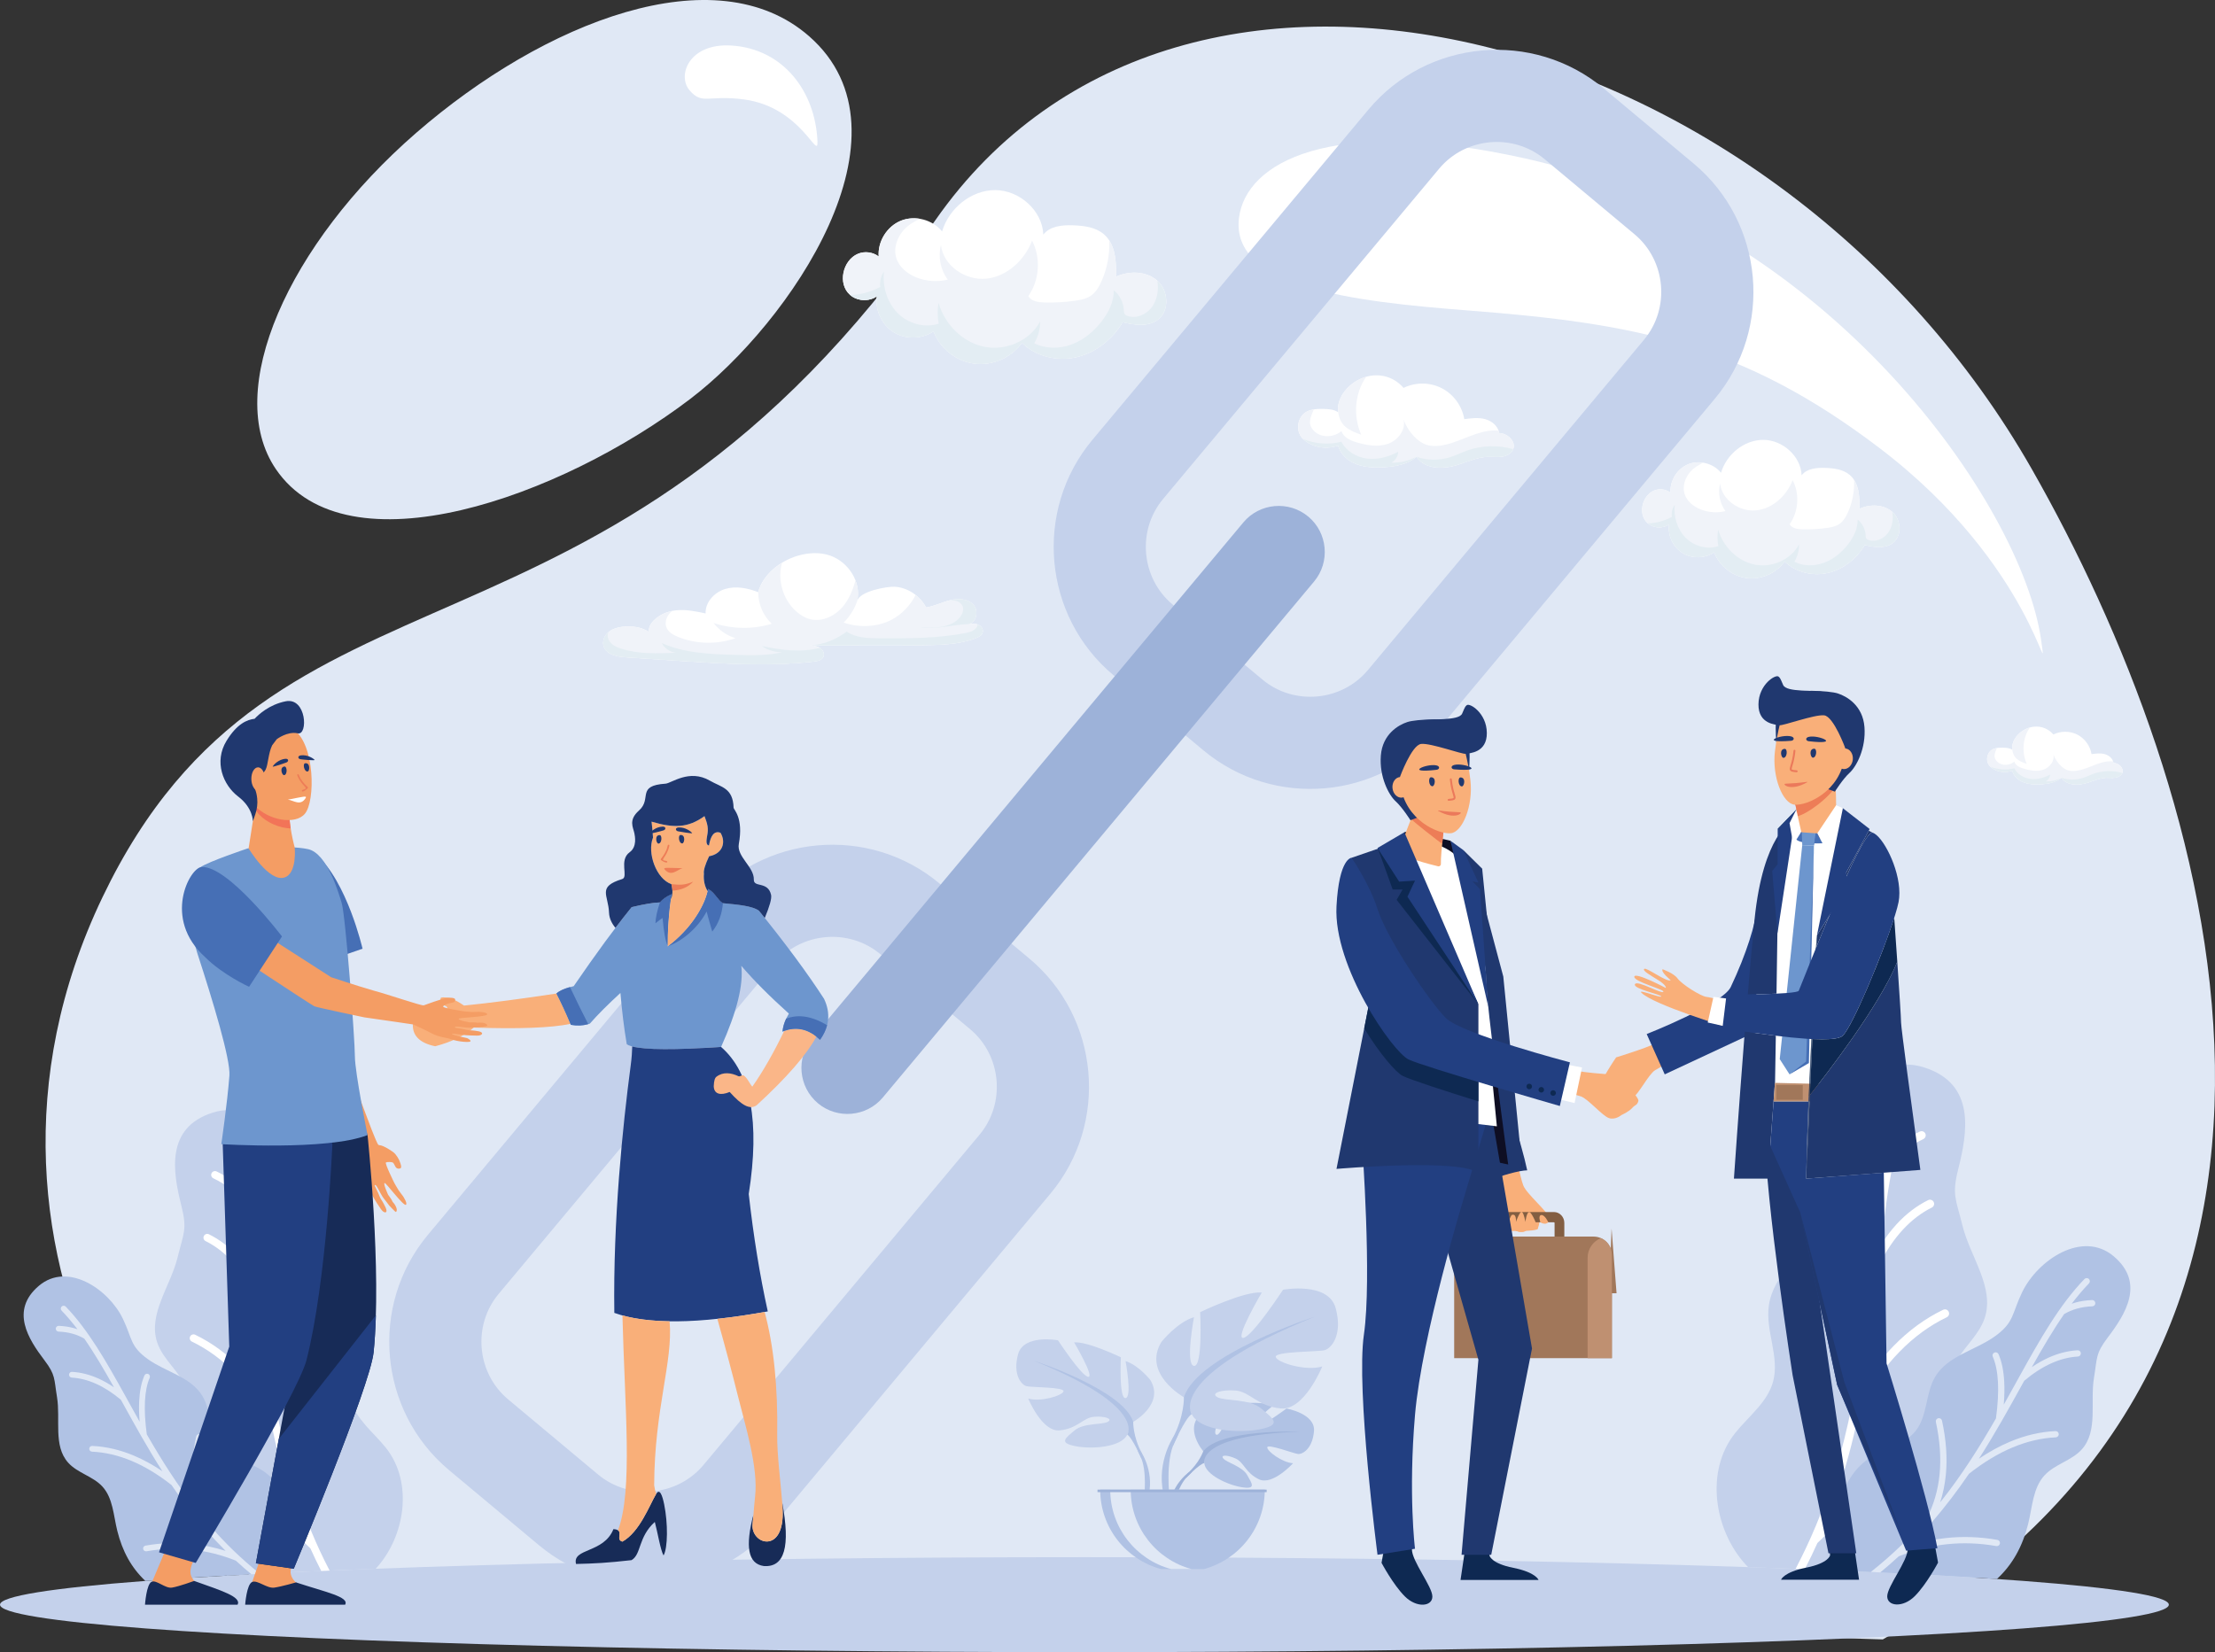 <?xml version="1.0" encoding="UTF-8"?><svg id="a" xmlns="http://www.w3.org/2000/svg" viewBox="0 0 2159.82 1611.38"><rect x="0" y="0" width="2159.82" height="1611.38" fill="#333333" stroke="none"/><g><path d="M1104.91,1587.92c275.79,0,529.58,4.12,730.99,11.03,492.9-281.73,322.22-830.88,145.25-1141.5C1734.85,25.14,1152.86-130.24,912.12,214.69,585.36,682.86,270.15,519.49,99.95,875.05c-170.21,355.57,88.28,696.44,273.98,723.9,201.41-6.91,455.2-11.03,730.99-11.03h0ZM673.05,389.08c-126.16,96.02-334.83,170.42-404.13,68.35-51.77-76.27,12.01-219.36,136.9-327.85C530.63,21.16,697.85-44.46,788.99,35.37c108.16,94.73-18.79,279.76-115.94,353.71Z" style="fill:#e0e8f5; fill-rule:evenodd;"/><path d="M1487.26,154.54c296.12,65.97,484.56,338.29,503.02,469.76,7.57,53.95-6.46-72.3-157.52-187.26-135-102.74-240.1-121.77-400.71-134.19-113.5-8.78-232.36-22.73-223.91-90.42,6.67-53.46,87.96-100.48,279.13-57.89h0ZM712.95,44.4c50.98,3.06,82.01,44.92,84.15,93.2,.91,20.54-15.22-33.16-71.74-40.63-35.05-4.63-40.32,5.69-52.89-8.78-12.56-14.47-.63-46.26,40.47-43.79Z" style="fill:#fff; fill-rule:evenodd;"/></g><g><ellipse cx="1057.41" cy="1565.07" rx="1057.4" ry="46.32" style="fill:#c4d1eb;"/><path d="M376.26,1412.05c-12.06-15.08-29.03-27.57-34-46.23-5.88-22.04,7.06-45.22,3.86-67.8-4.03-28.42-31.4-46.83-46.26-71.39-14.54-24.06-7.73-32.14-9.06-60.21-2-42.3-36.69-95.7-82.92-81.38-46.93,14.56-39.27,58.19-31.01,91.01,5.89,23.38,2.04,26.74-3.67,50.16-6.91,28.29-29.19,55.63-19.88,83.22,5.76,17.06,22.49,28.58,28.54,45.54,6.86,19.21-1.45,40.06-4.64,60.22-6.74,42.42,2.93,77.72,33.75,112.76,3.32,3.15,6.76,6.07,10.33,8.79,43.19-2.44,91.77-4.69,145.03-6.71l.39-.42c28.21-30.8,36.63-83.64,9.53-117.55Z" style="fill:#c4d1eb; fill-rule:evenodd;"/><path d="M229.19,1123.24c-.73-1.92-2.87-2.87-4.78-2.15-1.92,.73-2.87,2.88-2.15,4.79,3.67,9.58,6.75,19.62,9.39,30.07-1.06-.96-2.15-1.9-3.29-2.8-5.04-4.05-10.75-7.59-17.15-10.62-1.86-.87-4.06-.07-4.94,1.78-.87,1.85-.08,4.05,1.77,4.93,5.88,2.77,11.1,6.01,15.68,9.68,4.32,3.49,8.1,7.39,11.29,11.69,4.74,22.63,7.84,46.98,10.63,72.64-4.3-6.68-8.89-12.68-13.76-17.98-8.47-9.21-17.85-16.37-28.13-21.45-1.83-.92-4.05-.17-4.96,1.66-.91,1.84-.16,4.05,1.67,4.97,9.42,4.66,18.08,11.29,25.96,19.86,7.83,8.51,14.87,18.93,21.14,31.24l.72,6.96c1.58,15.29,3.2,30.98,5.11,47,0,.15,.03,.31,.05,.46,2.01,16.74,4.34,33.84,7.29,51.22-8.01-12.37-16.64-23.31-25.87-32.82-13.53-13.93-28.38-24.79-44.53-32.57-1.85-.88-4.06-.1-4.94,1.74-.89,1.85-.12,4.06,1.73,4.95,15.36,7.39,29.49,17.75,42.41,31.04,12.89,13.26,24.57,29.47,35.04,48.6,4.56,23.03,10.38,46.49,18.1,70.21h0s.03,.09,.03,.09h0c3.79,11.64,8.04,23.33,12.82,35.07-11.23-9.63-23.14-17.96-35.75-24.98-17.56-9.78-36.43-17-56.58-21.67-1.99-.47-3.99,.77-4.45,2.77-.47,1.99,.78,3.99,2.77,4.45,19.52,4.53,37.74,11.5,54.67,20.91,16.73,9.32,32.24,21.06,46.5,35.21,3.29,7.31,6.8,14.62,10.55,21.95l8.16-.36c-13.14-25.24-23.39-50.41-31.51-75.32-1.39-18.1,.75-36.17,6.43-54.24,5.77-18.33,15.17-36.7,28.2-55.08,1.19-1.67,.8-3.99-.87-5.16-1.67-1.19-3.98-.8-5.16,.87-13.48,19.02-23.22,38.07-29.22,57.14-3.41,10.84-5.6,21.67-6.6,32.49-11.13-40.17-17.29-79.45-21.8-116.93,4.35-15.87,9.22-29.32,14.58-40.32,5.34-10.95,11.14-19.38,17.4-25.29,1.49-1.41,1.55-3.75,.15-5.24-1.4-1.49-3.75-1.56-5.23-.15-6.94,6.56-13.27,15.71-19,27.44-3.56,7.31-6.91,15.64-10.03,25.01-1.09-9.9-2.09-19.66-3.09-29.26l-.77-7.48c0-.14-.03-.27-.04-.41-5.27-50.94-10.6-97.28-25.66-136.65Z" style="fill:#fff; fill-rule:evenodd;"/><path d="M252.1,1431.95c-12.87-6.94-28.38-10.6-37.39-22.13-10.62-13.6-8.48-33.6-17.4-48.37-11.22-18.6-35.75-23.32-53.37-36.02-17.26-12.45-14.91-20.1-24.15-39.26-13.92-28.88-53.91-55.8-81.86-32.12-28.39,24.05-10.12,52.17,5.36,72.58,11.03,14.53,9.34,18.02,12.3,36.02,3.56,21.75-3.85,47.39,10.81,63.85,9.06,10.18,24.13,13.25,33.37,23.27,10.47,11.35,10.86,28.34,14.61,43.31,4.97,19.9,13.64,35.89,27.35,48.81,36.99-2.8,80.48-5.41,129.54-7.8,3.77-5.38,6.83-11.24,9.02-17.44,10.52-29.81,.73-69.12-28.19-84.7Z" style="fill:#b0c2e4; fill-rule:evenodd;"/><path d="M64.1,1274.35c-1.08-1.12-2.86-1.15-3.97-.08-1.12,1.08-1.15,2.86-.08,3.97,5.39,5.59,10.51,11.68,15.45,18.17-1.03-.36-2.06-.69-3.13-.98-4.71-1.32-9.73-2.09-15.08-2.31-1.55-.06-2.85,1.14-2.91,2.7-.06,1.54,1.15,2.85,2.7,2.91,4.92,.2,9.51,.89,13.79,2.09,4.05,1.15,7.84,2.75,11.33,4.8,10.01,14.36,19.38,30.4,28.93,47.45-4.98-3.39-9.95-6.2-14.92-8.45-8.63-3.91-17.28-6.11-25.95-6.61-1.54-.08-2.87,1.09-2.96,2.64-.09,1.53,1.09,2.87,2.63,2.96,7.95,.46,15.94,2.51,23.97,6.14,7.98,3.61,15.97,8.78,23.99,15.5l2.56,4.63c5.63,10.18,11.4,20.64,17.48,31.23,.05,.1,.11,.2,.18,.3,6.35,11.07,13.04,22.29,20.24,33.53-9.24-6.24-18.49-11.31-27.74-15.2-13.56-5.7-27.11-8.86-40.66-9.49-1.55-.08-2.87,1.13-2.93,2.67-.07,1.55,1.13,2.87,2.68,2.93,12.89,.6,25.8,3.62,38.73,9.06,12.91,5.43,25.85,13.25,38.81,23.47,10,14.69,21,29.31,33.4,43.55h0s.04,.06,.04,.06h0c6.09,6.98,12.52,13.86,19.32,20.63-10.67-3.38-21.44-5.66-32.29-6.81-15.14-1.6-30.42-1.06-45.84,1.67-1.53,.26-2.55,1.72-2.28,3.25,.26,1.54,1.73,2.55,3.26,2.28,14.93-2.63,29.7-3.18,44.27-1.63,14.42,1.53,28.69,5.12,42.82,10.75,4.88,4.49,9.94,8.93,15.21,13.28l8.36-.43c-18.37-14.67-34.3-30.31-48.41-46.48-6.33-12.19-10.19-25.43-11.59-39.69-1.42-14.48-.31-30.06,3.32-46.73,.34-1.51-.63-3.01-2.14-3.34-1.51-.32-3,.63-3.34,2.14-3.76,17.25-4.9,33.4-3.43,48.47,.84,8.55,2.52,16.76,5.04,24.59-19.66-24.69-35.58-50.22-49.83-74.99-1.67-12.35-2.26-23.17-1.78-32.41,.47-9.21,2.02-16.81,4.62-22.78,.62-1.42-.03-3.08-1.44-3.7-1.42-.62-3.08,.03-3.7,1.45-2.88,6.62-4.59,14.87-5.1,24.74-.32,6.14-.18,12.93,.42,20.39-3.69-6.57-7.28-13.08-10.82-19.47l-2.75-4.99c-.05-.08-.1-.19-.15-.27-18.77-33.91-36.21-64.61-58.36-87.58Z" style="fill:#e0e8f5; fill-rule:evenodd;"/><path d="M1691.88,1397.73c13.16-16.47,31.67-30.08,37.11-50.45,6.41-24.05-7.71-49.34-4.21-73.98,4.4-31.01,34.28-51.11,50.48-77.91,15.87-26.24,8.44-35.07,9.88-65.7,2.19-46.16,40.05-104.43,90.49-88.81,51.22,15.89,42.86,63.5,33.83,99.32-6.42,25.51-2.22,29.18,4.02,54.74,7.53,30.87,31.84,60.7,21.68,90.82-6.28,18.61-24.55,31.18-31.14,49.69-7.49,20.96,1.58,43.71,5.06,65.71,7.35,46.31-3.2,84.82-36.83,123.05-4.07,3.88-8.32,7.45-12.75,10.7-46.54-2.37-98.46-4.53-154.91-6.44-.79-.8-1.55-1.61-2.31-2.43-30.79-33.61-39.97-91.28-10.4-128.28Z" style="fill:#c4d1eb; fill-rule:evenodd;"/><path d="M1852.35,1082.57c.8-2.09,3.15-3.14,5.22-2.34,2.09,.8,3.14,3.14,2.34,5.22-4,10.46-7.36,21.42-10.24,32.82,1.16-1.04,2.36-2.07,3.6-3.06,5.49-4.41,11.74-8.27,18.71-11.57,2.03-.95,4.43-.09,5.38,1.93,.96,2.02,.08,4.43-1.93,5.38-6.41,3.03-12.12,6.55-17.1,10.57-4.73,3.81-8.84,8.06-12.33,12.76-5.17,24.69-8.56,51.26-11.6,79.26,4.68-7.28,9.68-13.83,15.01-19.61,9.24-10.06,19.49-17.86,30.7-23.42,2-.98,4.43-.17,5.41,1.83,1,2,.18,4.43-1.81,5.41-10.29,5.1-19.73,12.33-28.34,21.67-8.54,9.29-16.24,20.66-23.07,34.09l-.78,7.6c-1.72,16.69-3.49,33.82-5.58,51.29,0,.17-.03,.34-.06,.5-2.2,18.27-4.73,36.94-7.95,55.9,8.75-13.5,18.15-25.44,28.23-35.81,14.77-15.2,30.97-27.05,48.59-35.54,2.02-.97,4.43-.12,5.4,1.9,.97,2.02,.12,4.43-1.89,5.4-16.76,8.07-32.2,19.36-46.29,33.88-14.06,14.47-26.81,32.15-38.23,53.03-4.98,25.13-11.32,50.73-19.75,76.62h0s-.03,.1-.03,.1h0c-4.13,12.7-8.77,25.47-13.98,38.28,12.25-10.51,25.24-19.6,39.01-27.25,19.16-10.68,39.75-18.55,61.75-23.66,2.18-.51,4.35,.85,4.86,3.04,.51,2.17-.85,4.35-3.03,4.86-21.31,4.93-41.19,12.54-59.65,22.82-18.27,10.18-35.18,22.98-50.75,38.42-3.83,8.51-7.95,17.04-12.35,25.57l-8.95-.35c14.76-28.1,26.22-56.13,35.27-83.85,1.52-19.74-.81-39.48-7.01-59.2-6.29-20-16.55-40.04-30.78-60.11-1.29-1.82-.87-4.35,.96-5.64,1.81-1.29,4.34-.87,5.64,.95,14.7,20.76,25.34,41.55,31.88,62.36,3.71,11.83,6.11,23.65,7.2,35.47,12.13-43.85,18.87-86.7,23.79-127.61-4.75-17.33-10.06-32-15.91-44-5.83-11.94-12.17-21.15-18.99-27.61-1.63-1.54-1.7-4.1-.17-5.71,1.54-1.63,4.1-1.7,5.72-.17,7.56,7.16,14.48,17.15,20.73,29.95,3.88,7.97,7.54,17.06,10.95,27.29,1.19-10.8,2.29-21.45,3.38-31.93l.83-8.16c.02-.15,.03-.3,.05-.45,5.77-55.58,11.57-106.16,28-149.11Z" style="fill:#fff; fill-rule:evenodd;"/><path d="M1827.36,1419.45c14.04-7.57,30.98-11.57,40.79-24.15,11.59-14.85,9.25-36.66,18.99-52.78,12.25-20.3,39.01-25.46,58.25-39.32,18.83-13.58,16.26-21.94,26.35-42.84,15.2-31.51,58.84-60.88,89.35-35.05,30.97,26.24,11.03,56.92-5.86,79.21-12.03,15.87-10.19,19.67-13.42,39.31-3.89,23.74,4.2,51.73-11.8,69.69-9.89,11.11-26.33,14.45-36.41,25.39-11.43,12.4-11.86,30.92-15.94,47.27-5.49,22.02-15.15,39.65-30.49,53.86-40.4-2.75-87.26-5.3-139.64-7.61-4.6-6.27-8.32-13.19-10.91-20.55-11.49-32.53-.8-75.43,30.76-92.44Z" style="fill:#b0c2e4; fill-rule:evenodd;"/><path d="M2032.53,1247.47c1.17-1.22,3.11-1.25,4.32-.08,1.22,1.18,1.26,3.12,.09,4.33-5.89,6.1-11.48,12.74-16.86,19.83,1.11-.38,2.25-.74,3.41-1.07,5.14-1.45,10.62-2.29,16.47-2.52,1.69-.07,3.1,1.25,3.17,2.94,.06,1.69-1.25,3.11-2.94,3.18-5.37,.2-10.38,.98-15.05,2.29-4.42,1.24-8.54,2.99-12.36,5.22-10.92,15.68-21.15,33.17-31.56,51.79,5.42-3.69,10.85-6.76,16.26-9.22,9.42-4.26,18.86-6.66,28.32-7.22,1.69-.09,3.14,1.2,3.23,2.88,.09,1.69-1.2,3.14-2.88,3.24-8.67,.49-17.39,2.73-26.15,6.69-8.71,3.94-17.43,9.57-26.18,16.92l-2.8,5.05c-6.14,11.12-12.45,22.52-19.09,34.07-.05,.12-.12,.24-.19,.34-6.94,12.08-14.24,24.32-22.1,36.58,10.09-6.82,20.18-12.34,30.27-16.58,14.8-6.22,29.58-9.68,44.37-10.35,1.69-.09,3.12,1.22,3.2,2.91,.08,1.7-1.22,3.13-2.92,3.2-14.07,.65-28.16,3.96-42.28,9.89-14.09,5.92-28.19,14.46-42.35,25.62-10.91,16.03-22.91,31.99-36.45,47.52h0l-.05,.06h0c-6.64,7.62-13.65,15.14-21.08,22.51,11.65-3.7,23.4-6.17,35.25-7.43,16.51-1.76,33.19-1.15,50.02,1.82,1.67,.3,2.78,1.87,2.49,3.54-.3,1.67-1.88,2.79-3.55,2.49-16.31-2.87-32.42-3.47-48.32-1.78-15.73,1.67-31.32,5.59-46.73,11.73-5.79,5.34-11.82,10.6-18.11,15.75l-9.23-.43c20.72-16.37,38.64-33.9,54.45-52.01,6.91-13.3,11.12-27.75,12.65-43.31,1.55-15.8,.34-32.8-3.63-51-.36-1.65,.69-3.27,2.34-3.64,1.64-.36,3.27,.69,3.64,2.33,4.1,18.82,5.35,36.45,3.74,52.89-.92,9.34-2.75,18.28-5.5,26.84,21.45-26.94,38.84-54.8,54.38-81.84,1.82-13.48,2.48-25.28,1.95-35.37-.52-10.04-2.2-18.33-5.05-24.85-.68-1.55,.03-3.36,1.57-4.03,1.55-.68,3.36,.03,4.04,1.58,3.15,7.22,5,16.23,5.56,27,.35,6.7,.2,14.12-.45,22.25,4.02-7.17,7.95-14.26,11.8-21.24l3-5.43c.05-.1,.1-.2,.16-.3,20.48-37,39.51-70.52,63.69-95.57Z" style="fill:#e0e8f5; fill-rule:evenodd;"/></g><g><path d="M417.27,1204.31l269.23-322.18c57.45-68.75,160.71-78,229.47-20.55l87.64,73.24c68.75,57.45,78,160.71,20.55,229.47l-269.24,322.18c-57.45,68.75-160.71,78-229.47,20.55l-87.64-73.24c-68.75-57.45-78-160.71-20.54-229.46h0Zm68.96,57.64c-25.63,30.68-21.47,77.21,9.21,102.86l87.64,73.23c30.69,25.64,77.22,21.47,102.86-9.21l269.24-322.18c25.64-30.69,21.47-77.22-9.21-102.86l-87.64-73.24c-30.69-25.64-77.22-21.47-102.87,9.21l-269.23,322.19Z" style="fill:#c4d1eb; fill-rule:evenodd;"/><path d="M1065.14,429.03L1334.38,106.85c57.45-68.75,160.71-78,229.47-20.55l87.64,73.24c68.75,57.45,78,160.71,20.54,229.46l-269.24,322.19c-57.46,68.75-160.71,78-229.46,20.54l-87.64-73.23c-68.75-57.45-78-160.71-20.54-229.47h0Zm68.96,57.64c-25.64,30.68-21.47,77.21,9.21,102.86l87.64,73.23c30.69,25.64,77.22,21.47,102.86-9.21l269.24-322.19c25.64-30.68,21.47-77.22-9.21-102.86l-87.65-73.23c-30.68-25.64-77.21-21.47-102.86,9.2l-269.24,322.19Z" style="fill:#c4d1eb; fill-rule:evenodd;"/><path d="M791.85,1012.74l420.54-503.23c15.86-18.98,44.32-21.52,63.29-5.67h.02c18.96,15.86,21.52,44.33,5.67,63.3l-420.54,503.24c-15.84,18.96-44.32,21.51-63.29,5.66v-.02c-18.98-15.85-21.52-44.33-5.68-63.29Z" style="fill:#9db2d9; fill-rule:evenodd;"/></g><g><polygon points="1568.98 1261.31 1576.28 1261.31 1571.42 1198.22 1568.98 1261.31" style="fill:#a1775a; fill-rule:evenodd;"/><path d="M1485.36,1156.21c-1.59-4.13-3.65-12.57-5.79-22.68-7.57,.04-15.78,.47-22.25,4.25,.79,2.41,7.45,22.62,7.45,24.96,0,49.08,6.34,34.58,14.98,38.23,2.97,1.25,7.72,.15,9.2-1.41,1.48-1.55,10.53-.32,10.53-1.25s3.71-7.49,0-12.95c-3.71-5.47,10.24,5.62,10.24,1.41,0-4.64-21.17-22.28-24.37-30.56Z" style="fill:#f9af79; fill-rule:evenodd;"/><path d="M1515.85,1210.01v-17.26c0-.35-.26-.62-.59-.62h-48.26c-.33,0-.59,.27-.59,.62v17.26h-9.5v-17.26c0-5.84,4.52-10.62,10.09-10.62h48.26c5.56,0,10.09,4.77,10.09,10.62v17.26h-9.5Z" style="fill:#835e42; fill-rule:evenodd;"/><path d="M1417.95,1324.61h153.79v-100.65c0-9.89-8.01-17.9-17.9-17.9h-115.2c-11.43,0-20.69,9.27-20.69,20.69v97.86Z" style="fill:#a1775a; fill-rule:evenodd;"/><path d="M1561.01,1207.56c-7.6,3.05-12.95,10.49-12.95,19.19v97.86h23.67v-100.65c0-7.34-4.41-13.63-10.72-16.4Z" style="fill:#bf9071; fill-rule:evenodd;"/><path d="M1426.89,829.12l18.37,18.11,21.89,218.48s16.16,48.13,22.02,75.73c-7.57,.04-27.66,5.59-34.13,9.37-8.95-27.27-20.48-79.96-20.48-79.96l-7.67-241.74Z" style="fill:#20386f; fill-rule:evenodd;"/><path d="M1509.73,1192.13s-3.29-7.36-6.77-7.06c-3.48,.29-.98,7.06-.98,7.06,0,0,4.58,3.17,7.75,0Z" style="fill:#f9af79; fill-rule:evenodd;"/><path d="M1473.89,1185.06s-6.57,12.11-4.63,14.06c1.94,1.93,8.15,1.24,8.15,1.24,0,0,7.75,2.56,10.17,.12,0,0,11.91-.37,11.91-2.16s-5.71-16.18-8.36-16.18-3.75,9.71-3.75,9.71c0,0-1.16-7.68-3.19-9.71-2.02-2.03-6.05,9.71-6.05,9.71,0,0,.92-9.01-4.25-6.78Z" style="fill:#f9af79; fill-rule:evenodd;"/><path d="M1525.59,1041.55c8.99,4.36,49.84,6.77,49.84,6.77,0,0,23.46,21.23,22.11,25.64-1.36,4.41-2.84,3.1-6.05,6.73-3.21,3.63-10.48,6.85-10.48,6.85,0,0-5.7,4.95-12.02,3-6.33-1.93-20.74-19.13-27.64-21.25-1.42-.43-7.56-2.26-16.47-4.99l.72-22.76Z" style="fill:#f9af79; fill-rule:evenodd;"/><path d="M1622.82,1013.15c-7.74,6.33-46.93,18.12-46.93,18.12,0,0-17.91,26.08-15.58,30.05,2.33,3.98,3.48,2.37,7.44,5.16,3.95,2.79,11.78,4.24,11.78,4.24,0,0,6.7,3.5,12.4,.14,5.7-3.34,15.76-23.41,21.98-27.08,1.28-.75,6.83-3.95,14.87-8.65l-5.96-21.99Z" style="fill:#f9af79; fill-rule:evenodd;"/><path d="M1739.73,809.3s-23.1,33.97-26.32,74.54c-1.34,16.89-10.48,46.48-25.79,78.83-7.89,16.7-81.95,45.85-81.95,45.85l17.59,39.33,87.17-40.73,37.87-62.89-8.56-134.92Z" style="fill:#223f81; fill-rule:evenodd;"/><path d="M1816.92,906.72l.08-.08c-.66-.04-.61-.02-.08,.08Z" style="fill:#f16f70; fill-rule:evenodd;"/><path d="M1383.49,1120.1c2.3-2.3,100.78,18.47,100.78,18.47l-22.09-156.59-19.82-94.15-28-67.8s-41.97-10.24-44.97-8.34l-7.55,121.5,21.64,186.92Z" style="fill:#0e0e23; fill-rule:evenodd;"/><path d="M1350.06,1508.06l-2.94,16.2s11.19,21.21,22.73,32.73c11.53,11.53,26.84,9.97,26.84,.16s-19.96-34.37-19.96-46.14-26.66-2.95-26.66-2.95Z" style="fill:#0e2952; fill-rule:evenodd;"/><path d="M1886.83,1507.86l2.94,16.19s-11.19,21.21-22.72,32.73c-11.53,11.54-26.84,9.96-26.84,.16s19.96-34.37,19.96-46.15,26.66-2.93,26.66-2.93Z" style="fill:#0e2952; fill-rule:evenodd;"/><path d="M1428.58,1511.02l-4.43,29.93h76.06s-2.45-7.37-24.53-11.8c-22.08-4.39-23.31-12.07-23.31-12.07l1.71-19.32-20.11-2.95-5.39,16.2Z" style="fill:#0e2952; fill-rule:evenodd;"/><path d="M1808.31,1510.81l4.43,29.93h-76.06s2.45-7.38,24.53-11.79c22.09-4.41,23.31-12.08,23.31-12.08l-1.72-19.31,20.12-2.96,5.39,16.2Z" style="fill:#0e2952; fill-rule:evenodd;"/><polygon points="1396.68 1168.35 1441.58 1326.17 1425.14 1516.41 1454.09 1516.41 1493.84 1315.22 1454.09 1084.85 1396.68 1168.35" style="fill:#20386f; fill-rule:evenodd;"/><path d="M1454.09,1078.71l-26.74,89.75s-40.96,134.02-47.59,211.53c-6.63,77.54,0,130.53,0,130.53l-36.56,5.89s-21.1-160.95-13.25-214.93c7.85-53.96-1.75-185.47-1.75-185.47l14.99-37.3h110.9Z" style="fill:#223f81; fill-rule:evenodd;"/><path d="M1344.28,831.16s47.13-25.23,77.78,5.43c30.64,30.65,33.12,117.23,33.12,117.23v100.09l4.39,44.58-114.8-13.65,15.46-152.8-15.95-100.88Z" style="fill:#fff; fill-rule:evenodd;"/><path d="M1441.58,979.58l-75.23-159.66-48.43,16.68,16.93,142.98-31.65,160.47s123.29-10.68,138.38,4.41v-164.88Z" style="fill:#20386f; fill-rule:evenodd;"/><path d="M1441.58,1074.21c-33.42-10.46-66.35-21.16-73.72-24.81-6.79-3.38-22.49-21.65-37.63-46.36l4.63-23.46-5.67-47.9c20.62,28.36,63.27,60.35,76.35,74.04,5.03,5.24,19.08,11.74,36.05,18.23v50.27Z" style="fill:#0e2952; fill-rule:evenodd;"/><path d="M1420.96,836.6s27.97,88.68,27.97,115.85,22.08,186.13,22.08,186.13h13.25l-18.41-186.13-22.73-85.17-22.17-30.68Z" style="fill:#20386f; fill-rule:evenodd;"/><polygon points="1414.37 820.03 1451.21 981.98 1443.13 867.28 1435.73 859.53 1441.58 860.83 1426.89 829.12 1414.37 820.03" style="fill:#223f81; fill-rule:evenodd;"/><polygon points="1520.83 1037 1542.62 1041.14 1535.35 1075.83 1510.11 1069.75 1520.83 1037" style="fill:#fff; fill-rule:evenodd;"/><path d="M1317.92,836.6s-12.22,0-14.72,47.33c-3.12,59.03,54.79,142.02,70.25,149.39,15.46,7.36,147.53,45.38,147.53,45.38l9.82-42.59s-105.39-27.62-120.96-43.19c-15.56-15.55-57.49-77.3-66.64-106.33-7.69-24.4-25.27-50-25.27-50Z" style="fill:#223f81; fill-rule:evenodd;"/><path d="M1621.18,945.33s10.8,3.82,14.37,8.71c4.55,6.25,22.98,17.57,28.2,18.21,5.22,.62,20.1,4.79,20.1,4.79l.76,24.94s-72.31-21.95-84.09-33.73c-2.22-2.22,3.63-.41,9.46,1.41,4.88,1.52,9.74,3.05,9.85,2.19,.23-1.85-27.67-7.37-25.65-11.89,1.08-2.42,8.23,.47,15.02,3.36,5.89,2.5,11.51,5.02,12.64,4.05,2.46-2.07-28.85-9.8-28.24-14.77,.59-4.99,30.75,11.01,30.75,11.01,0,0,.89-2.44-7.18-7.52-8.07-5.09-15.98-9.34-13.84-11.13,1.05-.88,6.39,2.34,11.99,5.58,5.9,3.41,12.08,6.8,13.75,5.41,0,0-9.87-7.95-7.91-10.61Z" style="fill:#f9af79; fill-rule:evenodd;"/><polygon points="1696.23 975.55 1670.79 972.25 1665.18 997.27 1692.53 1003.34 1696.23 975.55" style="fill:#fff; fill-rule:evenodd;"/><path d="M1762.42,1187.96l47.63,326.97h-27.13l-34.98-173.75s-26.85-172.6-26.85-234.92l41.33,81.69Z" style="fill:#20386f; fill-rule:evenodd;"/><polygon points="1796.97 788.26 1798.73 815.82 1733.4 808.4 1751.51 789.7 1796.97 788.26" style="fill:#224e5e; fill-rule:evenodd;"/><path d="M1712.02,999.76c.16-93.53,14.49-186.54,34.92-198.38,0,0,23.75-1.63,35.97-2.04,18.23-.61,32.41,8.6,47.55,60.17,9.54,32.52,10.87,105.06,9.85,173.48-.46,30.31-3.26,60.7-3.92,82.17-51.49,0-73.7,2.2-123.67,2.2-3.15-92.55-.77-89.8-.71-117.59Z" style="fill:#fff; fill-rule:evenodd;"/><path d="M1729.23,1149.55h-38.5s4.62-67.37,10.16-137.99c.15-1.88,.3-3.75,.45-5.61,8.74,1.34,19.33,2.88,30.25,4.22-.25,15.45-.53,31.06-.77,45.98h-.11l-4.53,61.6,3.46,7.71c-.25,14.92-.41,24.1-.41,24.1h0Zm-24.98-179.55c2.09-25.24,4.2-49.22,6.16-68.91,.14-1.44,.29-2.87,.43-4.27,8.45-83.07,36.1-95.45,36.1-95.45h0s-13.53,72.59-13.53,89.21c0,5.75-.5,38.33-1.15,78.55-8.91,.44-19.19,.69-28,.85Z" style="fill:#20386f; fill-rule:evenodd;"/><path d="M1815.31,919.14l.08-.1c-.7-.05-.65-.02-.08,.1Z" style="fill:#f16f70; fill-rule:evenodd;"/><path d="M1858.69,1512.45q-.07,0,0-.02l-67.28-161.72-35.86-167.76-25.91-57.5-3.46-7.71,4.53-61.6-1.32,18.06h34.08c-1.06,26.35-1.92,52.47-2.33,75.34h0l75.73-5.79,2.68,186.01s40.09,128.86,49.58,180.24c0,0-29.09,2.23-30.44,2.43v.02h0Zm-127.98-456.3l33.48,.81-33.37-.81h-.11Zm33.48,.81" style="fill:#223f81; fill-rule:evenodd;"/><polygon points="1828.31 1058.54 1830.77 1074.21 1729.38 1074.21 1730.71 1056.15 1828.31 1058.54" style="fill:#bf9071; fill-rule:evenodd;"/><rect x="1732.04" y="1058.29" width="25.83" height="14.34" style="fill:#a1775a;"/><polygon points="1755.54 1182.95 1798.49 1348.32 1853.99 1495.44 1791.4 1350.71 1755.54 1182.95" style="fill:#20386f; fill-rule:evenodd;"/><path d="M1761.13,1149.55h0l3.63-81.45c14.5-18.23,68.32-87.39,85.26-130.16,1.9,27.8,3.69,55.13,3.69,59.37,0,4.86,9.78,77.54,18.82,143.7l-35.67,2.74-75.73,5.79c.42-22.87,1.27-48.99,2.33-75.34,.23-5.74,.48-11.5,.72-17.25,.23-5.35,.47-10.68,.71-15.97v-.03l.03-.67v-.16s.03-.5,.03-.5l.06-1.2v-.12c.12-2.42,.23-4.83,.35-7.22v-.31s.03-.36,.03-.36l.03-.48v-.16s.1-1.97,.1-1.97l.02-.4v-.25s.14-2.59,.14-2.59l.02-.51,.02-.14,.06-1.29v-.25s.03-.41,.03-.41l.03-.42,.07-1.5v-.16s.03-.47,.03-.47l.02-.36v-.29s.04-.53,.04-.53v-.11l.03-.64v-.07l.03-.56v-.27s.03-.37,.03-.37l.03-.45v-.19s.03-.64,.03-.64l-.03,.64v.19s-.03,.45-.03,.45l-.02,.37v.27s-.04,.56-.04,.56v.07l-.03,.64v.11l-.03,.53v.29s-.03,.36-.03,.36l-.03,.47v.16s-.08,1.5-.08,1.5l-.03,.42-.02,.41v.25s-.07,1.29-.07,1.29l-.02,.14-.02,.51-.13,2.59v.25s-.03,.4-.03,.4l-.09,1.97v.16s-.03,.48-.03,.48l-.02,.36v.31c-.13,2.39-.24,4.81-.35,7.22v.12s-.07,1.2-.07,1.2l-.02,.5v.16s-.03,.67-.03,.67v.03c-.43,9.41-.85,18.96-1.24,28.5,.2-.26,.42-.53,.64-.81-1.78,44.31-3.16,80.75-3.17,80.87h0Zm3.05-92.59h0Zm1.97-42.58h0v-.02h0v-.02h0v-.02h0v-.02h0v-.02h0v-.02h0v-.02h0v-.02h0v-.02h0v.02h0v.02h0v.02h0v.02h0v.02h0v.02h0v.02h0v.02h0v.02h0Zm5.06-91.02l.5-11.25s0,0,.02-.03l12-19.02c-4.38,10.41-8.64,20.76-12.52,30.31h0Zm.5-11.25h0Zm28.94-57.84l-.43-3.32,21.95-40.74c1.22,.61,2.48,1.26,3.76,1.95-.13-.04-.25-.06-.38-.06-4.21,0-13.91,18.2-24.89,42.18h0Zm25.27-42.12" style="fill:#20386f; fill-rule:evenodd;"/><path d="M1766.12,1014.94c.02-.18,.02-.37,.03-.56-.02,.2-.02,.36-.03,.56h0Zm.03-.71c.02-.29,.03-.57,.04-.84h0c0,.27-.03,.55-.04,.84Z" style="fill:#698081; fill-rule:evenodd;"/><path d="M1763.66,1069.49c.75-18.51,1.61-37.03,2.46-54.55,.02-.2,.02-.36,.03-.56v-.15c.02-.29,.03-.57,.04-.84,.13,0,.26,0,.38,.02-.78,18.46-1.55,37.51-2.27,55.28-.22,.27-.44,.54-.64,.81Z" style="fill:#0e2952; fill-rule:evenodd;"/><path d="M1850.02,937.95c-1.05-15.43-2.14-31-2.98-42.86h0c.83,11.85,1.93,27.42,2.98,42.86h0Z" style="fill:#7e8090; fill-rule:evenodd;"/><path d="M1764.76,1068.11l2.44-54.68c3.31,.15,6.46,.23,9.4,.23,10.14,0,17.73-.98,20.33-3.59,9.67-9.67,38.64-78.95,50.11-114.98,.83,11.85,1.93,27.42,2.98,42.86-16.94,42.77-70.76,111.93-85.26,130.16Z" style="fill:#0e2952; fill-rule:evenodd;"/><path d="M1771.71,912.1l-10.58,237.45s8.77-230.53,10.58-237.45Z" style="fill:#0e2952; fill-rule:evenodd;"/><path d="M1750.29,764.39c1.5,4.46,.86,36.28,2.04,44.3,1.16,7.9,37.28,20.16,37.98-8.62,.71-28.77-2.14-62.61-2.14-62.61l-37.88,26.92Z" style="fill:#f9af79; fill-rule:evenodd;"/><path d="M1750.29,764.39l12.58-8.95c33.39-23.71,38.71-7.71,29.39,8.38-9.09,15.68-32.32,31.15-39.35,32.06-.03-1.07-1.33-5.72-1.41-6.8-1.4-11.22-17.72-27.81-1.2-24.69Z" style="fill:#ed7d57; fill-rule:evenodd;"/><polygon points="1751.51 789.7 1733.17 910.46 1728.06 849.42 1733.4 842.96 1733.4 808.4 1751.51 789.7" style="fill:#223f81; fill-rule:evenodd;"/><polygon points="1790.39 785.31 1772 812.79 1780.86 829.64 1808.12 796.93 1796.97 788.26 1790.39 785.31" style="fill:#fff; fill-rule:evenodd;"/><polygon points="1751.51 789.7 1756.4 811.35 1748.67 823.67 1744.94 802.81 1751.51 789.7" style="fill:#fff; fill-rule:evenodd;"/><polygon points="1771.71 912.1 1796.97 788.26 1823.06 808.55 1800.22 850.94 1801.93 864.22 1771.71 912.1" style="fill:#223f81; fill-rule:evenodd;"/><path d="M1756.4,811.35l6.18,5.03,9.42-3.59,5.09,9.68s-20.7,1.1-25.42-3.6l4.73-7.52Z" style="fill:#466fb5; fill-rule:evenodd;"/><polygon points="1771.17 812.78 1756.91 811.75 1757.35 824.26 1768.72 824.78 1771.17 812.78" style="fill:#6d96ce; fill-rule:evenodd;"/><polygon points="1768.72 824.78 1757.35 824.26 1735.4 1032.98 1744.95 1047.84 1762.78 1035.84 1768.72 824.78" style="fill:#6d96ce; fill-rule:evenodd;"/><polygon points="1768.72 824.78 1763.84 1036.8 1744.95 1047.84 1761.13 1035.34 1768.72 824.78" style="fill:#466fb5; fill-rule:evenodd;"/><polygon points="1772 812.79 1768.72 824.78 1770.35 812.79 1772 812.79" style="fill:#466fb5; fill-rule:evenodd;"/><path d="M1367.66,822c.93,7.79,6.29,14.81,14.4,17.35,8.14,2.56,15.87,4.53,20.14,5.55,1.47,.37,2.86-.77,2.8-2.28-.21-5.49,.94-17.1,2.06-27.12,.65-5.91,1.31-11.29,1.64-14.53-1.72-4.32-14.82-37.26-13.99-35.16v-.03l-2.7-6.75s-24.76,59.47-24.35,62.97Z" style="fill:#f9af79; fill-rule:evenodd;"/><path d="M1376.59,799.5c2.3,2.3,24.83,20.31,29.67,23.4,.87-8.04,2.44-21.93,2.44-21.93,0,0-4.12,3.54-13.93-35.43,0,0-.03,.09-.06,.25v.03c-.55,3.34-21.35,30.49-18.12,33.69Z" style="fill:#ed7d57; fill-rule:evenodd;"/><polygon points="1441.58 979.58 1361.85 877.65 1367.66 867.55 1358 867.55 1343.63 827.74 1347.38 827.44 1382.65 855.96 1441.58 979.58" style="fill:#0e2952; fill-rule:evenodd;"/><polygon points="1441.58 979.58 1372.39 874.59 1379.75 858.88 1364.29 859.86 1343.19 827.07 1369.4 811.69 1441.58 979.58" style="fill:#223f81; fill-rule:evenodd;"/><path d="M1517.13,1066.04c0,1.5-1.21,2.71-2.71,2.71s-2.71-1.2-2.71-2.71,1.21-2.71,2.71-2.71,2.71,1.21,2.71,2.71Z" style="fill:#0e2952; fill-rule:evenodd;"/><path d="M1505.59,1062.89c0,1.5-1.22,2.71-2.71,2.71s-2.71-1.21-2.71-2.71,1.21-2.7,2.71-2.7,2.71,1.21,2.71,2.7Z" style="fill:#0e2952; fill-rule:evenodd;"/><path d="M1493.84,1059.66c0,1.49-1.21,2.71-2.71,2.71s-2.71-1.22-2.71-2.71,1.22-2.71,2.71-2.71,2.71,1.2,2.71,2.71Z" style="fill:#0e2952; fill-rule:evenodd;"/><path d="M1789.15,772.11s7.85-12.47,14.47-18.48c6.61-6.08,16-23.67,14.39-44.57-1.63-20.97-17.22-29.89-25.83-32.69-8.62-2.87-41.4-4.28-52.6,.58-11.22,4.86-7.56,46.82-7.56,46.82l15.96,32.96,41.16,15.38Z" style="fill:#20386f; fill-rule:evenodd;"/><path d="M1375.31,799.98s-7.84-12.48-14.47-18.49c-6.61-6.07-16-23.67-14.39-44.57,1.63-20.97,17.22-29.89,25.84-32.69,8.61-2.87,41.39-4.28,52.59,.58,11.22,4.86,7.55,46.82,7.55,46.82l-15.95,32.96-41.17,15.39Z" style="fill:#20386f; fill-rule:evenodd;"/><path d="M1775.53,686.36c-16.37-7.49-35.55,2.05-39.82,19.28-1.87,7.43-3.81,16.92-5.01,27.31-2.88,25.09,7.74,50.8,19.13,51.87,11.4,1.14,44.5-12.07,49.11-47.59,2.83-21.96-6.21-43.02-23.4-50.88Z" style="fill:#f9af79; fill-rule:evenodd;"/><path d="M1388.93,714.23c16.37-7.49,35.55,2.05,39.82,19.28,1.87,7.44,3.81,16.92,5.01,27.31,2.89,25.08-7.74,50.8-19.13,51.87-11.39,1.14-44.49-12.07-49.11-47.59-2.83-21.95,6.21-43.01,23.4-50.88Z" style="fill:#f9af79; fill-rule:evenodd;"/><path d="M1790.26,739.23c-.55,5.56,2.71,10.37,7.22,10.85,4.53,.42,8.63-3.72,9.18-9.29,.53-5.49-2.71-10.37-7.23-10.79-4.52-.48-8.62,3.65-9.17,9.22Z" style="fill:#f9af79; fill-rule:evenodd;"/><path d="M1374.2,767.1c.55,5.56-2.71,10.37-7.22,10.85-4.52,.41-8.63-3.72-9.18-9.29-.53-5.49,2.71-10.37,7.23-10.79,4.52-.48,8.62,3.65,9.17,9.23Z" style="fill:#f9af79; fill-rule:evenodd;"/><path d="M1799.43,730.01s3.06-11.83,2.5-23.44c-.58-11.54-9.36-28.19-20.96-31.13-11.57-2.94-39.07,.22-42.26-7.39-3.18-7.6-3.21-6.87-4.37-8.06-2.64-2.79-19.51,7.4-19.68,26.95-.19,19.55,17.07,19.7,20.37,20.39,3.32,.75,34.41-10.69,43.67-9.65,9.28,.97,20.73,32.32,20.73,32.32Z" style="fill:#20386f; fill-rule:evenodd;"/><path d="M1365.02,757.87s-3.06-11.83-2.5-23.43c.58-11.54,9.36-28.19,20.96-31.13,11.57-2.94,39.07,.22,42.26-7.38,3.18-7.6,3.21-6.88,4.38-8.06,2.63-2.79,19.51,7.4,19.67,26.95,.19,19.55-17.07,19.7-20.37,20.39-3.32,.75-34.4-10.69-43.67-9.65-9.28,.97-20.73,32.32-20.73,32.32Z" style="fill:#20386f; fill-rule:evenodd;"/><path d="M1761.58,762.6c-8.17,1.1-12.75,1.41-20.79,1.77-3.22,.14,4.49,8.15,21.3-1.37,.4-.23,.12-.5-.51-.41Z" style="fill:#eb795b; fill-rule:evenodd;"/><path d="M1402.88,790.47c8.17,1.11,12.75,1.42,20.79,1.77,3.22,.14-4.49,8.16-21.29-1.37-.41-.22-.13-.49,.5-.41Z" style="fill:#eb795b; fill-rule:evenodd;"/><path d="M1763.95,718.61c-3.93,.81-3.29,3.95-.25,4.32,32.34,3.75,10.01-6.35,.25-4.32Z" style="fill:#20386f; fill-rule:evenodd;"/><path d="M1400.51,746.48c3.93,.81,3.29,3.95,.25,4.32-32.34,3.76-10.01-6.35-.25-4.32Z" style="fill:#20386f; fill-rule:evenodd;"/><path d="M1746.37,718.18c3.91,.95,3.16,4.06,.11,4.32-32.45,2.64-9.79-6.69-.11-4.32Z" style="fill:#20386f; fill-rule:evenodd;"/><path d="M1418.09,746.04c-3.91,.95-3.16,4.06-.11,4.32,32.45,2.64,9.79-6.69,.11-4.32Z" style="fill:#20386f; fill-rule:evenodd;"/><path d="M1752.06,753.18h-.2c-3.56-.31-5.46-.53-6.29-1.76-.75-1.12-.33-2.54,.44-5.14,.86-2.85,2.15-7.21,2.86-14.19,.05-.5,.52-.86,1.02-.82,.51,.05,.88,.5,.83,1.02-.72,7.14-2.04,11.6-2.93,14.54-.51,1.7-.95,3.16-.68,3.55,.36,.54,2.89,.78,4.92,.95,.51,.05,.88,.5,.84,1.02-.04,.43-.38,.78-.81,.83Z" style="fill:#eb795b; fill-rule:evenodd;"/><path d="M1412.4,781.04h.2c3.56-.31,5.47-.53,6.29-1.76,.76-1.12,.33-2.55-.44-5.14-.86-2.86-2.15-7.22-2.86-14.19-.05-.5-.52-.86-1.02-.82-.51,.05-.87,.5-.83,1.02,.72,7.14,2.05,11.6,2.93,14.54,.5,1.7,.94,3.17,.67,3.55-.36,.55-2.89,.78-4.92,.95-.51,.05-.88,.51-.84,1.03,.04,.43,.38,.77,.81,.82Z" style="fill:#eb795b; fill-rule:evenodd;"/><path d="M1739.01,739.13c-2.29,.06-4.3-8.64,1.26-8.76,2.97-.07,2.49,8.67-1.26,8.76Z" style="fill:#20386f; fill-rule:evenodd;"/><path d="M1425.45,767c2.29,.06,4.3-8.64-1.26-8.77-2.97-.07-2.49,8.67,1.26,8.77Z" style="fill:#20386f; fill-rule:evenodd;"/><path d="M1767.74,738.98c-2.3,.04-4.3-8.64,1.26-8.76,2.97-.07,2.49,8.67-1.26,8.76Z" style="fill:#20386f; fill-rule:evenodd;"/><path d="M1396.72,766.84c2.3,.04,4.3-8.63-1.26-8.76-2.97-.08-2.49,8.67,1.26,8.76Z" style="fill:#20386f; fill-rule:evenodd;"/><path d="M1753.97,966.27c-1.64,3.88-70.46,3.88-70.46,3.88l-3.92,32.19s8.88,1.62,21.77,3.58c8.73,1.4,19.34,2.9,30.25,4.23,10.26,1.28,20.77,2.37,30.35,3.01l2.43,.12,2.22,.12,.6,.05c3.32,.12,6.5,.24,9.42,.24,10.12,0,17.7-1.04,20.33-3.6,11.3-11.35,49.19-104.61,54.3-130.2,.55-2.84,.8-5.85,.8-8.98,0-24.84-16.61-55.92-26.13-58.76l-.35-.06c-11.51,0-64.02,135.95-71.61,154.18Z" style="fill:#223f81; fill-rule:evenodd;"/></g><g><path d="M617.16,1082.18s3.32,1.26,4.71-.44c0,0-.42,1.27-1.76,1.51-1.33,.22-2.95-1.07-2.95-1.07Z" style="fill:#f27458; fill-rule:evenodd;"/><path d="M686.95,1083.12c-.25,.5-.36,1.03-.4,1.58,.03,.09-.22,1.84,1.28,3.16-.59-1.08-1.23-2.28-.88-4.74Z" style="fill:#f48d80; fill-rule:evenodd;"/><path d="M690.46,866.95c7.28,4.27,9.51,11.33,14.44,13.94,14.28,1.39,28.37,2.51,35.08,7.28,26.23,32.43,47.42,61.1,63.56,86.03,6.54,13.8,5.22,27.13-3.93,39.99-11.24-10.62-23.43-13.3-36.56-8.06,.43-5.61,2.5-11.46,6.18-17.55-18.87-16.94-34.33-32.48-46.4-46.61,2.23,18.54-4.33,44.92-19.69,79.13-53.45,3.55-84.1,2.69-91.98-2.59-2.6-15.3-4.66-31.99-6.19-50.06-12.27,11.24-22.21,21.21-29.81,29.92-5.76,1.94-11.95,2.32-18.56,1.15-4.66-11.23-9.36-21.39-14.06-30.5,3.24-2.99,8.87-5.39,16.87-7.19,21.82-31.83,40.67-57.54,56.53-77.1,12.31-2.94,21.5-4.48,27.56-4.6,2.59-3.14,6.44-5.82,11.53-8.06-2.97,16.72-4.1,36.77-3.93,50.93,23.34-17.5,36.46-40.36,39.37-56.03Z" style="fill:#6d96ce; fill-rule:evenodd;"/><path d="M730.09,1164.52c11.08-70.23,2.09-118.04-26.96-143.42-45.14,3-74.02,2.85-86.65-.45-.14,4.94-.46,10.77-1.48,18.43-7.86,59.2-17.26,151.11-15.98,241.4,31.86,11.45,81.73,10.97,149.63-1.43-7.75-35.12-13.94-73.29-18.56-114.52Z" style="fill:#223f81; fill-rule:evenodd;"/><path d="M643.49,880.11c-2.75,8.24-4.21,15.05-4.39,20.42,3.14-2.55,5.46-4.31,6.95-5.25,1.15,13.24,2.83,22.46,5.04,27.7-.16-14.16,.97-34.21,3.93-50.93-5.1,2.24-8.94,4.92-11.53,8.06Z" style="fill:#466fb5; fill-rule:evenodd;"/><path d="M690.46,866.95c-2.91,15.67-16.03,38.53-39.37,56.03,13.94-5.07,29.19-17.47,37.93-33.95,1.45,5.58,3.27,12.09,5.49,19.56,6.07-7.69,9.53-16.92,10.4-27.7-4.93-2.61-7.17-9.67-14.44-13.94Z" style="fill:#466fb5; fill-rule:evenodd;"/><path d="M764.63,1005.53c-9.31,19.47-20.21,38.89-31.06,54.32-2.48-2.73-4.89-8.65-8.42-10.91-1.4-.91-3.63,1.43-5.12,.71-7.11-3.43-15.01-4.42-21.39,.47-1.59,1.22-2.44,3.63-2.68,9.3,.27,7.81,6.66,9.29,15.54,5.61,11.89,13.27,19.8,17.58,26.29,12.95,29.35-26.95,48.77-49.28,58.28-67.02-9.79-7.61-20.27-9.41-31.44-5.43Z" style="fill:#fab688; fill-rule:evenodd;"/><path d="M462,1002.2c43.97,1.49,75.37,.3,94.22-3.58-4.55-10.87-9.11-20.74-13.69-29.61-35.06,5.32-65.09,9.24-90.07,11.75-8.98-6.3-16.48-8.89-22.5-7.78-1.66,3.88,.12,6.71,5.33,8.49,1.41,2.01,1.98,3.88,1.69,5.61-12.99,5.68-24.44,9.17-34.31,10.5-1.16,11.97,6.07,19.6,21.7,22.86,15.94-4.21,28.48-10.29,37.63-18.25Z" style="fill:#f9af79; fill-rule:evenodd;"/><path d="M734.69,1477.16c-8.19,31.29-5.43,47.94,10.01,50.22,20.51,1.52,26.07-19.21,18.03-61.93,.18,2.32,.31,4.48,.4,6.4,2.27,44.74-31.65,34.72-29.3,14.12,.33-2.87,.6-5.81,.86-8.82Z" style="fill:#172b57; fill-rule:evenodd;"/><path d="M733.83,1485.98c-2.36,20.61,31.57,30.62,29.3-14.12-.08-1.92-.22-4.08-.4-6.4-1.39-18.23-5.16-47.43-4.88-65.82,.72-47.03-3.37-87.03-12.25-120.05-16.45,2.94-31.82,5.17-46.13,6.69,7.73,27.48,14.44,52.62,20.11,75.41,6.97,27.99,19.97,69.41,16.71,97.84-.7,6.09-1.13,11.98-1.61,17.64-.25,3.01-.53,5.95-.86,8.82Z" style="fill:#f9af79; fill-rule:evenodd;"/><path d="M598.16,1491.38c11.84,.65,1.03,10.07,8.73,12.19,16.85-9.41,26.18-35.11,32.89-46.45,3.54-5.97,6.11,1.63,7.85,10.12,3.74,18.25,3.64,42.35-.6,49.84-3.09-5.5-5.73-22.39-8.53-32.71-16.54,15.04-12.92,31.61-22.73,37.27-23.51,2.66-36.22,3.32-54.08,3.72-3.92-15.53,27.13-10.29,36.46-33.98Z" style="fill:#172b57; fill-rule:evenodd;"/><path d="M606.93,1282.96c2.25,90.24,10.37,170.65-4.33,209.54,4.09,2.7-2.02,9.34,4.29,11.07,16.85-9.41,26.18-35.11,32.89-46.45,.04-.07,.08-.13,.12-.19-.94-2.4-1.62-5.16-2.03-8.28,.3-74.84,18.59-121,15.05-159.98-17.81-.26-33.14-2.17-45.99-5.71Z" style="fill:#f9af79; fill-rule:evenodd;"/><path d="M573.57,998.85c-5.92-11.51-11.84-23.55-17.77-36.13-6.1,1.68-10.53,3.77-13.26,6.29,4.58,8.87,9.14,18.74,13.69,29.61,.13,.3,.25,.59,.37,.89,6,1.06,11.67,.84,16.98-.66Z" style="fill:#466fb5; fill-rule:evenodd;"/><path d="M766.54,993.58c-2.01,4.31-3.18,8.49-3.49,12.55,.53-.21,1.06-.42,1.59-.6,11.18-3.99,21.66-2.19,31.44,5.43-.02,.04-.04,.08-.07,.13,1.21,.94,2.41,1.98,3.6,3.1,3.35-4.71,5.66-9.47,6.9-14.31-14.92-8.88-28.25-10.98-39.97-6.29Z" style="fill:#466fb5; fill-rule:evenodd;"/><path d="M654.67,862.28c1.49,5.76,1.34,10.66-.46,14.71-2.37,15.6-3.26,33.2-3.12,45.99,22.28-16.7,35.25-38.29,38.9-53.85-2.95-4.87-4.15-10.56-3.62-17.05-.54-3.04,1.14-8.7,5.06-16.98,13.34-2.37,16.65-13.82,11.1-22.91-6.23-2.26-9.59,2.96-11.24,12.41-3.55-.54-2.2-6.34-1.83-9.07,1.67-7.87,.28-12.11-2.53-19.56-16.01,11.52-29.75,11.88-51.61,5.38,.64,5.37,1.1,10.55,1.41,15.53-6,14.93,3.17,40.33,17.93,45.39Z" style="fill:#f9af79; fill-rule:evenodd;"/><path d="M635.33,801.36c21.86,6.5,35.6,6.14,51.61-5.38,2.81,7.45,4.2,11.69,2.53,19.56-.36,2.73-1.72,8.53,1.83,9.07,1.64-9.46,5-14.67,11.24-12.41,5.55,9.09,2.24,20.54-11.1,22.91-3.92,8.28-5.61,13.93-5.06,16.98-.53,6.5,.67,12.18,3.62,17.05,.18-.74,.34-1.47,.47-2.18,7.28,4.27,9.51,11.33,14.44,13.94,14.28,1.39,28.37,2.51,35.08,7.28,1.94,2.39,3.85,4.77,5.72,7.12,4.57-10.96,6.97-19.01,6.16-22.57-3.08-13.58-17.07-6.77-16.82-14.8,.37-12.53-16.93-22.36-14.63-34.87,4.71-25.58-5.05-33.34-5.11-35.29-.58-19.38-11.92-19.88-23.21-26.42-20.03-11.6-37.44,2.59-43.12,2.97-28.94,1.93-12.91,14.67-25.87,26.13-10.68,9.45-5.63,16.61-4.53,22.29,.49,2.55,2.81,13.08-4.57,18.42-10.83,7.81-.92,24.21-7.32,26.19-24.59,7.62-13.5,15.22-12.84,32.81,.22,5.63,2.81,10.67,6.27,14.8,5.56-7.34,10.83-14.09,15.81-20.22,12.31-2.94,21.5-4.48,27.56-4.6,2.59-3.14,6.44-5.82,11.53-8.06-.29,1.61-.56,3.26-.81,4.94,1.8-4.05,1.95-8.96,.46-14.71-14.75-5.06-23.92-30.46-17.93-45.39-.31-4.99-.77-10.17-1.41-15.53Z" style="fill:#20386f; fill-rule:evenodd;"/><path d="M654.67,862.28c8.94,1.03,12.99,.97,21.26-2.4-4.84,5.34-11.59,8.28-20.26,8.8-.08-2-.41-4.14-1-6.4Z" style="fill:#ed7d57; fill-rule:evenodd;"/><path d="M383.16,1123.48c-11.81-8.14-12.75-5.84-14.22-6.94-1.77-1.3-11.8-28.68-11.8-28.68,0,0-30.14-80.45-31.6-84.86l6.03-89.21-43.49-14.82s-3.96,97.16-3.29,102.25c.7,5.09,54.19,108.93,58.6,118.26,0,0,1.13,13.04,2.12,21.25,.98,8.22,5.55,15.53,6.2,17.75,.1,.35,2.63,7.76,8.21,15.97,4.82,7.1,3.54-1.86,3.54-1.86,0,0-6.5-14.82-5.25-15.12,.99-.29,4.08,7.99,9.3,15.91,1.33,2.05,2.68,4.05,3.92,5.88,3.26,4.78,7.19,4.15,4.6-1.48-.95-1.96-2.54-5.21-4-7.36-1.62-2.26-2.31-4.95-3.35-7.07-2.06-4.29-3.64-7.33-3.41-7.34,.3,0,.5-1.14,1.99,.95,1.8,2.57,4.4,8.85,7.34,12.37,1.68,2,4.89,6.38,4.89,6.38,0,0,6.04,6.53,6.49,6.31,2.49-1.38-.46-7.29-3.07-9.73-.86-2.41-4.4-6.93-4.4-6.93,0,0-5.05-10.81-3.5-11.56,1.24-.63,18.37,22.78,20.77,21.23,1.97-1.25-2.87-8.48-2.87-8.48,0,0-3.26-4.19-4.23-5.69-1.16-1.68-4.19-7.14-4.19-7.14,0,0-9.65-19.38-8.12-20,1.51-.63,5.97-.6,6.99,.37,1.02,.98,1.91,3.8,2.93,4.77,1.02,.98,3.21,1.45,4.54,.25,1.34-1.2-1.71-7.87-1.71-7.87,0,0-2.54-5.4-5.96-7.77Z" style="fill:#f49d64; fill-rule:evenodd;"/><path d="M162.85,1508.3l-14.87,35.29c-.64,3.88-3.19,13.55-3.19,17.1,0,13.29,59.72-11.29,46.34-17.23-1.21-.52-5.02-4.77-5.4-9.35-.63-6.97,5.02-15.75,5.02-15.75l-27.9-10.07Z" style="fill:#f49d64; fill-rule:evenodd;"/><path d="M141.38,1565.08s1.39-20,6.41-22.33c4.72-2.2,13.25,6.71,19.89,5.68,6.66-1.03,21.66-6.52,21.66-6.52,26.54,9.49,46.3,15.49,42.34,23.17h-90.3Z" style="fill:#172b57; fill-rule:evenodd;"/><path d="M254.32,1518.88l-8.67,24.71c-.65,3.88-3.18,13.55-3.18,17.1,0,13.29,59.71-11.29,46.34-17.23-1.21-.52-5.02-4.77-5.41-9.35-.62-6.97,5.02-15.75,5.02-15.75l-34.1,.52Z" style="fill:#f49d64; fill-rule:evenodd;"/><path d="M336.77,1051.5l21.62,55.56s14.11,132.61,5.88,211.98c-3.44,33.23-77.82,210.94-77.82,210.94l-36.95-5.22,38.34-208.17-7.06-82.79-25.78-159.13,81.76-23.17Z" style="fill:#172b57; fill-rule:evenodd;"/><path d="M310.84,1058.02l13.25,58.07s-5.5,133.26-25.28,210.63c-8.28,32.39-107.95,197.64-107.95,197.64l-35.8-10.38,68.49-200.63-6.39-197.59,9.4-46.4,84.29-11.35Z" style="fill:#223f81; fill-rule:evenodd;"/><path d="M239.06,1565.08s1.42-19.81,6.79-22.13c5.08-2.32,14.41,6.52,21.61,5.49,7.17-1.03,21.21-5.1,21.21-5.1,28.66,9.48,52.14,14.07,47.87,21.74h-97.47Z" style="fill:#172b57; fill-rule:evenodd;"/><path d="M353.51,925.28l-55.55,19.29s-23.9-43.3-28.58-63.44c-5.69-24.51,5.12-52.33,8.2-52.33,8.71,.06,21.95-3.04,30.7,4.65,30.26,26.46,45.23,91.83,45.23,91.83Z" style="fill:#466fb5; fill-rule:evenodd;"/><path d="M241.58,827.45s-38.7,12.98-46.04,18.33c-8.27,6-4.74,26.19-4.74,26.19,0,0-9.03,25.07,1.61,57.7,14.89,45.65,32.5,103.68,31.29,119.38-2.05,26.97-7.9,66.85-7.9,66.85,0,0,103.43,6.51,142.61-8.84,0,0-12.37-61.04-12.37-77.05s-9.03-137.11-12.9-149.44c-2.88-9.29-13.91-48.33-32.8-52.4-18.91-4.13-58.75-.71-58.75-.71Z" style="fill:#6d96ce; fill-rule:evenodd;"/><path d="M249.18,784.21l-6.77,43.24s19.82,33.04,34.85,28.4c12.64-3.88,10.12-29.17,10.12-29.17,0,0-6.88-25.36-4.82-38.01,2.08-12.72-33.38-4.46-33.38-4.46Z" style="fill:#f49d64; fill-rule:evenodd;"/><path d="M282.56,788.67c2.08-12.72-33.38-4.46-33.38-4.46l-.56,3.75c1.03,2.51,2.29,4.65,3.84,6.26,7.91,8.39,20.28,13.42,30.98,13.8-1.07-6.83-1.74-14.19-.88-19.35Z" style="fill:#f27458; fill-rule:evenodd;"/><path d="M243.37,720.85c-1.01-.39-8.02,51.04,5.31,65.18,13.35,14.13,39.33,18.77,48.63,7.61,10.33-12.33,9.8-67.57-10.95-82.09-20.72-14.58-42.99,9.29-42.99,9.29Z" style="fill:#f49d64; fill-rule:evenodd;"/><path d="M278.49,684c-16.02,3.23-26.4,12.91-30.23,17.04-7.28,.84-17.15,4.78-27.37,21.49-12.56,20.46-3.29,43.17,11.33,54.33,14.63,11.11,14.35,24.14,14.35,24.14l2.38-6.78c1.7-5.04,2.4-10.4,1.83-15.69-.34-3.15-1.03-6.64-2.36-9.41-3.54-7.49,7.54-12.4,10.63-18.59,2.41-4.77,2.53-15.68,6.29-23.55l4.5-6s10.36-8,20.52-5.75c10.16,2.26,8.68-35.36-11.88-31.23Z" style="fill:#20386f; fill-rule:evenodd;"/><path d="M258.39,759.69c.1,6.27-2.8,11.36-6.47,11.43-3.66,.06-6.73-4.97-6.83-11.24-.12-6.26,2.78-11.42,6.45-11.48,3.66-.07,6.72,4.96,6.84,11.29Z" style="fill:#f49d64; fill-rule:evenodd;"/><path d="M466.79,986.84s-5.05,.25-6.75,.18c-1.93-.04-7.84-.67-7.84-.67,0,0-20.43-3.1-20.1-4.6,.37-1.44,4.17-2.83,5.47-3.1,1.35-.22,2.86-.67,4.2-.88,1.35-.23,2.24-1.43,2.04-3.07-.18-1.64-5.72-1.83-7.61-1.48-5.98,.97-21.41,6.77-23.04,7.33-1.96,.66-36.41-11.16-48.55-14.3h0c-19.7-5.71-39.68-12.54-41.75-13.15l-73.75-47.38-28.04,19.83s81.11,53.73,85.44,55.9c2.1,1.1,48.81,10.82,48.81,10.82,23.28,3.36,43.82,6.28,47.73,6.94,0,0,11.24,5.12,18.21,8.8,6.92,3.63,14.8,4.27,16.91,5.02,.3,.08,7.44,3,16.91,3.22,8.17,.14,.44-3.73,.44-3.73,0,0-15.1-2.99-14.67-4.14,.33-.88,8.49,1.25,17.52,1.5,2.31,.06,4.6,.14,6.72,.19,5.55,.1,7.14-3.26,1.37-4.27-2.04-.37-5.44-.87-7.9-.88-2.71-.06-5.16-.94-7.4-1.32-4.49-.75-7.73-1.2-7.63-1.38,.22-.19-.58-.95,1.9-.95,2.96,0,9.25,1.35,13.6,1.02,2.49-.19,7.67-.29,7.67-.29,0,0,8.42-1.03,8.44-1.55,.31-2.59-5.93-3.54-9.27-2.89-2.35-.62-7.79-.37-7.79-.37,0,0-11.17-1.92-10.92-3.51,.14-1.33,27.79-1.74,27.88-4.39,.11-2.16-8.22-2.43-8.22-2.43Z" style="fill:#f49d64; fill-rule:evenodd;"/><path d="M274.97,913.34l-32.1,49.11s-25.94-11.85-42.91-29.02c-41.68-37.53-14.98-87.03-3.49-87.81,25.78-1.75,78.49,67.72,78.49,67.72Z" style="fill:#466fb5; fill-rule:evenodd;"/><path d="M271.86,1403.33l94.66-120.49c-.37,12.77-1.09,25.01-2.25,36.19-3.44,33.23-77.82,210.95-77.82,210.95l-36.95-5.23,22.35-121.42Z" style="fill:#223f81; fill-rule:evenodd;"/><path d="M277.05,756.02c-2.09,.29-4.82-7.72,.25-8.42,2.71-.37,3.16,7.93-.25,8.42Z" style="fill:#20386f; fill-rule:evenodd;"/><path d="M300.01,752.43c2.09-.29,2.64-8.73-2.43-8.02-2.7,.37-1,8.51,2.43,8.02Z" style="fill:#20386f; fill-rule:evenodd;"/><path d="M278.1,740.07c3.38-.35,3.65,2.45,1.3,3.54-.68,.32-13.96,4.92-13.47,3.99,.92-1.91,5.77-6.86,12.17-7.52Z" style="fill:#20386f; fill-rule:evenodd;"/><path d="M293.37,736.73c-3.37,.44-3.04,3.23-.5,3.74,1.2,.24,14.83,1.67,13.86,.61-1.61-1.72-7.21-5.16-13.36-4.36Z" style="fill:#20386f; fill-rule:evenodd;"/><path d="M299.81,769.03c-5.74,5.34-6.52,1.85-4.44,1.25,6.9-1.99-.97-2.54-5.49-13.95-.46-1.2,.88-1.71,1.41-.78,.35,.65,1.37,3.15,1.8,3.83,5.27,8.26,8.57,7.93,6.73,9.65Z" style="fill:#ed7d57; fill-rule:evenodd;"/><path d="M298.15,778.17c-5.21,8.58-11.87,2.34-17.47,1.73,14.81-2.78,18.64-4.05,17.47-1.73Z" style="fill:#fff; fill-rule:evenodd;"/><path d="M665.27,822.61c2.1-.04,3.5-8.38-1.61-8.26-2.73,.07-1.83,8.33,1.61,8.26Z" style="fill:#20386f; fill-rule:evenodd;"/><path d="M642.03,822.78c-2.1,.05-4.01-8.19,1.1-8.31,2.73-.07,2.36,8.24-1.1,8.31Z" style="fill:#20386f; fill-rule:evenodd;"/><path d="M661.65,807.04c-3.39,.2-3.21,3.01-.71,3.71,.73,.21,14.58,2.59,13.94,1.76-1.21-1.74-6.8-5.84-13.23-5.47Z" style="fill:#20386f; fill-rule:evenodd;"/><path d="M646.04,806.22c3.41-.11,3.52,2.7,1.1,3.61-1.14,.42-14.36,4.04-13.58,2.84,1.31-1.95,6.27-6.26,12.47-6.45Z" style="fill:#20386f; fill-rule:evenodd;"/><path d="M644.9,839.12c6.53,4.34,6.74,.76,4.6,.52-7.14-.85,.54-2.65,3.17-14.66,.25-1.25-1.15-1.54-1.52-.54-.25,.71-.84,3.34-1.16,4.08-3.87,9-7.17,9.21-5.09,10.61Z" style="fill:#ed7d57; fill-rule:evenodd;"/><path d="M648.02,847.88c6.53,7.64,12.09,.4,17.52-1.11-15.06-.35-19.04-.98-17.52,1.11Z" style="fill:#ed7d57; fill-rule:evenodd;"/></g><g><path d="M777.93,541.99c-17.88,5.34-34.1,18.68-38.64,35.58-10.21-4.02-21.64-6.29-32.15-3.13-10.51,3.15-19.57,12.9-19.1,23.86-9.37-2-18.92-4.01-28.45-3.09-9.13,.89-19.1,5.12-24.54,12.85-1.7,2.42-2.76,5.44-2.2,8.34-7.32-4.98-17.09-6.13-25.72-5.13-4.98,.57-10.02,2.03-13.83,5.28-3.82,3.25-6.13,8.58-4.78,13.41,2.36,8.43,13.13,10.56,21.86,11.14,16.16,1.07,32.32,2.14,48.49,3.21,44.82,2.96,89.93,5.92,134.58,.94,3.65-.41,7.91-1.3,9.42-4.66,1.4-3.11-.53-6.89-3.39-8.73-2.87-1.84-6.4-2.22-9.79-2.55,20.46,.03,40.91,.06,61.38,.09,16.37,.02,32.75,.04,49.12-.14,17.2-.2,34.77-.7,50.9-6.66,3.13-1.16,6.61-3.01,7.2-6.3,.57-3.17-2.02-6.22-5.05-7.3-3.04-1.09-6.37-.7-9.56-.3,8.14-.38,11.01-12.71,5.54-18.77-5.47-6.05-14.91-6.5-22.82-4.54-7.92,1.97-15.32,5.86-23.39,7.04-5.9-11.21-17.89-19.49-30.61-20.16-7.59-.4-34.34,4.36-36.59,13.93,4.29-18.24-8.41-37.95-26.07-44.24-9.77-3.48-21.08-3.15-31.79,.06Z" style="fill:#fff; fill-rule:evenodd;"/><path d="M635.04,608.06c-1.7,2.42-2.76,5.44-2.2,8.34-7.32-4.98-17.09-6.13-25.72-5.13-4.98,.57-10.02,2.03-13.83,5.28-3.82,3.25-6.13,8.58-4.78,13.41,2.36,8.43,13.13,10.56,21.86,11.14,16.16,1.07,32.32,2.14,48.49,3.21,44.82,2.96,89.93,5.92,134.58,.94,3.65-.41,7.91-1.3,9.42-4.66,1.4-3.11-.53-6.89-3.39-8.73-2.87-1.84-6.4-2.22-9.79-2.55,20.46,.03,40.91,.06,61.38,.09,16.37,.02,32.75,.04,49.12-.14,17.2-.2,34.77-.7,50.9-6.66,3.13-1.16,6.61-3.01,7.2-6.3,.57-3.17-2.02-6.22-5.05-7.3-3.04-1.09-6.37-.7-9.56-.3,8.14-.38,11.01-12.71,5.54-18.77-5.47-6.05-14.91-6.5-22.82-4.54-7.92,1.97-15.32,5.86-23.39,7.04-2.47-4.69-6-8.84-10.2-12.16-5.06,10.04-13.14,18.57-23.03,23.96-13.69,7.46-32.45,8.22-47.13,2.96,6.21-6.11,10.97-13.86,13.58-22.16-.18,.39-.32,.77-.42,1.17,1.59-6.76,.84-13.72-1.63-20.13-2.52,9.01-6,17.76-11.86,24.98-7.69,9.48-20.34,15.82-32.19,12.9-5.34-1.31-10.12-4.38-14.2-8.07-12.73-11.57-18.16-30.86-13.31-47.02-11.2,6.82-20.12,16.9-23.31,28.74t0,0c.03,11.47,4.82,22.95,13.26,30.75-17.95,5.62-38.95,5.32-56.75-.78,5.3,7.06,12.92,12.34,21.39,14.83-17.91,6.33-38.11,5.94-55.76-1.09-4.9-1.96-10.04-4.86-11.79-9.85-1.76-5.06,.65-10.82,4.54-14.5,.41-.39,.84-.75,1.27-1.1-7.89,1.61-15.8,5.64-20.42,12.23Z" style="fill:#f0f3f9; fill-rule:evenodd;"/><path d="M943.67,608.68c8.14-.38,11.01-12.71,5.54-18.77-5.47-6.05-14.91-6.5-22.82-4.54,2.62,.01,5.89,.33,8.2,1.59,2.3,1.25,4.18,3.47,4.54,6.08,.19,1.39-.06,2.82-.49,4.15-1.95,5.95-7.53,10.08-13.41,12.25-8.8,3.26-18.48,2.93-27.86,2.57,15.53,2.07,30.65-2.59,46.3-3.32Z" style="fill:#e3edf3; fill-rule:evenodd;"/><path d="M799.46,631.85c2.87,1.84,4.79,5.63,3.39,8.73-1.51,3.35-5.77,4.25-9.42,4.66-44.65,4.99-89.76,2.03-134.58-.94-16.16-1.07-32.32-2.14-48.49-3.21-8.73-.58-19.5-2.71-21.86-11.14-1.35-4.83,.97-10.15,4.78-13.41-1.78,3.48-.25,7.75,2.42,10.6,2.67,2.85,6.44,4.4,10.15,5.58,16.98,5.38,35.18,4.69,52.96,3.94-5.66-.78-10.87-4.41-13.55-9.48,22.55,10.04,47.96,10.88,72.63,11.55,15,.41,30.18,.8,44.8-2.59-7,.12-14.03-2.02-19.77-6.04,19.03,3.91,37.76,6.7,56.54,1.72Z" style="fill:#e3edf3; fill-rule:evenodd;"/><path d="M789.67,629.3c20.46,.03,40.91,.06,61.38,.09,16.37,.02,32.75,.04,49.12-.14,17.2-.2,34.77-.7,50.9-6.66,3.13-1.16,6.61-3.01,7.2-6.3,.57-3.17-2.02-6.22-5.05-7.3,.08,2.51-2.11,4.59-4.23,5.93-2.11,1.34-4.62,1.89-7.08,2.38-27.72,5.47-56.19,5.36-84.44,5.23-11.01-.05-22.76-.32-31.87-6.5-10.62,7.72-22.8,13.02-35.93,13.27Z" style="fill:#e3edf3; fill-rule:evenodd;"/></g><g><path d="M836.44,247.57c6.59-2.82,14.67-1.81,20.36,2.56-1.1-14.69,8.22-29.56,21.91-34.97,13.7-5.41,30.67-.91,39.89,10.57,6.67-22.54,28.42-40.43,51.94-40.32,23.51,.11,45.92,19.95,46.79,43.44,6.4-8.42,18.51-9.48,29.08-9.1,10.53,.38,21.76,1.75,29.8,8.56,11.41,9.67,12.5,26.66,11.89,41.6,12.99-6.05,29.71-5.65,40.43,3.88,10.7,9.53,12.06,28.86,.8,37.73-9.45,7.43-22.99,5.56-34.66,2.68-9.88,16.51-25.97,29.61-44.68,34.07-18.71,4.47-39.82-.4-53.46-13.97-10.28,14.5-28.87,22.64-46.49,20.35-17.63-2.29-33.53-14.91-39.75-31.56-11.27,7.76-27.15,8.14-38.78,.93-11.63-7.21-18.35-21.6-16.42-35.14-7.71,5.48-19.16,4.9-26.27-1.33-12.4-10.87-7.03-33.72,7.63-39.99Z" style="fill:#fff; fill-rule:evenodd;"/><path d="M878.71,215.17c-13.69,5.41-23.01,20.28-21.91,34.97-5.69-4.37-13.77-5.38-20.36-2.56-14.66,6.27-20.03,29.12-7.63,39.99,7.11,6.23,18.56,6.81,26.27,1.33-1.93,13.54,4.79,27.93,16.42,35.14,11.63,7.21,27.51,6.83,38.78-.93,6.22,16.65,22.12,29.27,39.75,31.56,17.62,2.29,36.22-5.85,46.49-20.35,13.64,13.57,34.75,18.43,53.46,13.97,18.71-4.46,34.8-17.57,44.68-34.07,11.67,2.87,25.21,4.75,34.66-2.68,11.26-8.87,9.9-28.19-.8-37.73-10.72-9.53-27.44-9.93-40.43-3.88,.5-12.12-.14-25.59-6.48-35.4,.56,13.54-1.98,27.21-7.46,39.6-2.48,5.62-5.73,11.18-10.85,14.56-4.33,2.85-9.59,3.87-14.72,4.6-10.07,1.44-20.25,2.02-30.41,1.73-5.82-.17-12.56-1.16-15.5-6.18,10.96-15.54,12.44-37.25,3.69-54.13-7.27,19.02-24.4,35-44.65,37.07-20.26,2.08-41.95-12.6-44.2-32.84-2.98,11.49-.47,24.27,6.63,33.78-10.03,2.45-20.81,1.71-30.41-2.07-8.95-3.52-17.22-10.22-19.89-19.45-2.76-9.53,1.07-20.1,7.82-27.37,4.46-4.79,9.73-7.65,15.22-10.43-6.09-1-12.41-.5-18.16,1.77Z" style="fill:#f0f3f9; fill-rule:evenodd;"/><path d="M1128.52,273.8c10.7,9.53,12.06,28.86,.8,37.73-9.45,7.43-22.99,5.56-34.66,2.68-9.88,16.51-25.97,29.61-44.68,34.07-18.71,4.46-39.82-.4-53.46-13.97-10.28,14.5-28.87,22.64-46.49,20.35-17.63-2.29-33.53-14.91-39.75-31.56-11.27,7.76-27.15,8.14-38.78,.93-11.63-7.21-18.35-21.6-16.42-35.14-7.71,5.48-19.16,4.9-26.27-1.33,9.87,.29,20.8-3.09,29.53-7.7-.7-5.22,.6-10.69,3.61-15.02-1.55,14.53,2.91,29.9,13.15,40.32,10.24,10.42,26.39,15.13,40.24,10.47-1.31-6.68-1.38-13.61-.2-20.31,5.91,20.71,23.11,38.31,44.18,42.79,21.07,4.47,44.94-5.56,54.87-24.67,.16,7.45-1.85,14.94-5.73,21.31,11.15,5.62,24.68,5.56,36.39,1.22,11.71-4.34,21.67-12.66,29.33-22.51,6.81-8.75,12.07-19.31,11.82-30.39,5.75,4.61,9.4,11.72,9.8,19.07,.08,1.56,.08,3.29,1.09,4.49,.61,.73,1.51,1.14,2.41,1.46,8.62,3.07,18.7-1.31,24-8.75,5.31-7.45,6.6-16.49,5.23-25.53Z" style="fill:#e3edf3; fill-rule:evenodd;"/></g><g><path d="M1612.74,478.48c5.25-2.24,11.68-1.43,16.2,2.04-.87-11.69,6.55-23.53,17.44-27.83,10.9-4.3,24.42-.73,31.76,8.41,5.3-17.94,22.62-32.18,41.34-32.09,18.71,.09,36.55,15.88,37.24,34.58,5.09-6.69,14.74-7.54,23.15-7.24,8.38,.3,17.32,1.39,23.71,6.81,9.08,7.7,9.96,21.22,9.46,33.12,10.35-4.82,23.66-4.5,32.18,3.09,8.52,7.58,9.61,22.97,.64,30.03-7.51,5.91-18.3,4.42-27.58,2.14-7.86,13.14-20.67,23.56-35.56,27.12-14.9,3.56-31.7-.32-42.56-11.12-8.17,11.54-22.98,18.02-37.01,16.2-14.03-1.82-26.68-11.87-31.64-25.12-8.97,6.17-21.61,6.47-30.87,.74-9.26-5.74-14.61-17.19-13.07-27.97-6.14,4.36-15.25,3.9-20.91-1.06-9.87-8.65-5.6-26.85,6.07-31.84Z" style="fill:#fff; fill-rule:evenodd;"/><path d="M1646.39,452.69c-10.9,4.3-18.32,16.14-17.44,27.83-4.53-3.48-10.96-4.29-16.2-2.04-11.67,4.99-15.94,23.19-6.07,31.84,5.67,4.96,14.77,5.42,20.91,1.06-1.54,10.78,3.81,22.24,13.07,27.97,9.25,5.74,21.89,5.44,30.87-.74,4.95,13.25,17.6,23.3,31.64,25.12,14.03,1.82,28.83-4.66,37.01-16.2,10.86,10.79,27.66,14.67,42.56,11.12,14.89-3.56,27.7-13.98,35.56-27.12,9.29,2.29,20.07,3.78,27.58-2.14,8.97-7.06,7.89-22.45-.64-30.03-8.52-7.59-21.84-7.91-32.18-3.09,.4-9.65-.1-20.37-5.16-28.18,.44,10.78-1.58,21.66-5.94,31.53-1.98,4.47-4.56,8.9-8.64,11.58-3.45,2.27-7.63,3.08-11.72,3.67-8.01,1.15-16.12,1.61-24.2,1.38-4.64-.13-10-.92-12.34-4.92,8.73-12.37,9.9-29.65,2.93-43.08-5.78,15.14-19.42,27.86-35.55,29.51-16.13,1.65-33.39-10.03-35.18-26.14-2.37,9.14-.37,19.31,5.27,26.88-7.98,1.95-16.56,1.37-24.21-1.65-7.11-2.8-13.7-8.14-15.82-15.48-2.2-7.59,.85-16,6.22-21.79,3.54-3.81,7.74-6.08,12.11-8.3-4.84-.8-9.87-.4-14.45,1.41Z" style="fill:#f0f3f9; fill-rule:evenodd;"/><path d="M1845.22,499.36c8.52,7.58,9.61,22.97,.64,30.03-7.51,5.91-18.3,4.42-27.58,2.14-7.86,13.14-20.67,23.56-35.56,27.12-14.9,3.55-31.7-.32-42.56-11.12-8.17,11.54-22.98,18.02-37.01,16.2-14.03-1.82-26.68-11.87-31.64-25.12-8.97,6.17-21.61,6.47-30.87,.74-9.26-5.74-14.61-17.19-13.07-27.97-6.14,4.36-15.25,3.9-20.91-1.06,7.85,.22,16.55-2.46,23.5-6.13-.56-4.16,.48-8.51,2.88-11.96-1.24,11.57,2.32,23.81,10.47,32.1,8.15,8.29,21,12.04,32.03,8.34-1.04-5.32-1.1-10.83-.17-16.17,4.71,16.48,18.4,30.5,35.17,34.06,16.77,3.56,35.77-4.43,43.67-19.64,.14,5.94-1.47,11.89-4.56,16.96,8.88,4.47,19.65,4.43,28.97,.98,9.32-3.46,17.25-10.08,23.35-17.93,5.41-6.97,9.61-15.37,9.4-24.19,4.57,3.67,7.48,9.33,7.79,15.18,.07,1.25,.06,2.62,.87,3.57,.49,.57,1.2,.9,1.92,1.16,6.85,2.44,14.88-1.05,19.1-6.97,4.22-5.93,5.25-13.13,4.16-20.32Z" style="fill:#e3edf3; fill-rule:evenodd;"/></g><g><path d="M1332.22,367.43c12.6-3.51,26.52-.44,36.39,10.9,11.55-5.72,25.82-5.6,37.28,.31,11.46,5.9,19.85,17.45,21.91,30.17,6.74-.9,13.7-1.79,20.28-.04,6.57,1.74,12.76,6.8,13.69,13.54,8.17,.27,16.76,8.2,13.7,15.79-1.72,4.3-6.47,6.67-11.06,7.32-4.59,.64-9.25-.04-13.88,.13-9.95,.37-19.27,4.63-28.74,7.67-7.85,2.52-16.49,3.68-24.68,2.2-6.33-1.14-12.55-4.44-15.81-9.98-8.92,7.63-21.28,9.73-32.99,10.27-8.73,.41-17.7,.08-25.84-3.09-8.14-3.17-15.41-9.62-17.66-18.06-11.53,4.06-24.93,2.01-34.04-6.26-6.78-6.17-6.51-17.55-.25-24.08,4.93-5.14,12.91-5.55,20.04-5.38,4.96,.11,10.22,.43,14.29,3.28-1.11-7.37,1.84-14.91,6.49-20.73,5.55-6.96,12.97-11.75,20.89-13.95Z" style="fill:#fff; fill-rule:evenodd;"/><path d="M1332.22,367.43c-7.92,2.2-15.33,6.99-20.89,13.95-4.65,5.83-7.6,13.36-6.49,20.73,.84,5.63,2.83,10.58,7.21,14.23,4.38,3.65,9.79,5.82,15.2,7.58-7.9-18.23-6.46-40.24,4.97-56.5Z" style="fill:#f0f3f9; fill-rule:evenodd;"/><path d="M1270.77,428.3c9.11,8.27,22.5,10.32,34.04,6.26,2.26,8.45,9.52,14.89,17.66,18.06,8.14,3.18,17.1,3.5,25.84,3.09,11.72-.55,24.07-2.65,32.99-10.27,3.26,5.54,9.49,8.84,15.81,9.98,8.18,1.48,16.82,.32,24.68-2.2,9.47-3.04,18.79-7.3,28.74-7.67,4.63-.17,9.29,.51,13.88-.13,4.59-.65,9.34-3.02,11.06-7.32,3.05-7.59-5.53-15.52-13.7-15.79-.11-.79-.29-1.55-.53-2.29-3.22-.33-6.52-.23-9.71,.22-16.47,2.31-31.11,12.41-47.62,14.46-4.44,.56-9.06,.49-13.3-.98-3.7-1.28-6.97-3.6-9.85-6.25-5.47-5.05-9.69-11.44-12.18-18.46,2.54,10-5.36,20.36-15.08,23.81-9.72,3.45-20.5,1.57-30.39-1.32-6.23-1.82-13.15-4.83-15.02-11.05-7.28,6.07-19.03,6.92-26.06,.57-8-7.2-3.96-14.29-.96-21.73-4.02,.64-7.77,2.03-10.55,4.93-6.26,6.53-6.53,17.91,.25,24.08Z" style="fill:#f0f3f9; fill-rule:evenodd;"/><path d="M1381.31,445.43c-8.92,7.63-21.28,9.73-32.99,10.27-8.73,.41-17.7,.08-25.84-3.09-8.14-3.17-15.41-9.62-17.66-18.06-11.53,4.06-24.93,2.01-34.04-6.26,11.91,4.62,24.86,5.73,37.23,2.54,4.73,9.32,14.83,15.22,25.22,16.46,10.38,1.23,20.92-1.75,30.14-6.68-.15,4.41-2.82,8.64-6.74,10.67,8.73,.09,17.03-1.66,24.69-5.84Z" style="fill:#e3edf3; fill-rule:evenodd;"/><path d="M1475.47,438.1c-1.72,4.3-6.47,6.67-11.06,7.32-4.59,.64-9.25-.04-13.88,.13-9.95,.37-19.27,4.63-28.74,7.67-7.85,2.52-16.49,3.68-24.68,2.2-6.33-1.14-12.55-4.44-15.81-9.98,9.95,3.82,22,3.68,32.2,.63,5.8-1.73,11.23-4.54,16.92-6.61,14.07-5.12,30.71-5.62,45.05-1.36Z" style="fill:#e3edf3; fill-rule:evenodd;"/></g><g><path d="M1979.36,709.49c7.92-2.2,16.67-.28,22.87,6.85,7.27-3.59,16.24-3.51,23.44,.2,7.21,3.71,12.47,10.97,13.77,18.97,4.25-.57,8.62-1.12,12.75-.03,4.13,1.1,8.02,4.27,8.61,8.51,5.14,.17,10.53,5.16,8.62,9.93-1.09,2.7-4.07,4.2-6.95,4.6-2.88,.4-5.82-.03-8.73,.08-6.25,.23-12.11,2.91-18.06,4.82-4.93,1.58-10.36,2.31-15.51,1.37-3.98-.71-7.89-2.78-9.94-6.27-5.6,4.79-13.37,6.11-20.74,6.45-5.49,.25-11.12,.05-16.24-1.94-5.12-1.99-9.68-6.05-11.1-11.35-7.26,2.56-15.67,1.27-21.39-3.93-4.27-3.88-4.1-11.03-.17-15.13,3.1-3.23,8.11-3.49,12.6-3.38,3.11,.07,6.42,.27,8.97,2.06-.7-4.63,1.16-9.37,4.09-13.03,3.49-4.37,8.15-7.39,13.13-8.77Z" style="fill:#fff; fill-rule:evenodd;"/><path d="M1979.36,709.49c-4.98,1.38-9.63,4.4-13.13,8.77-2.93,3.66-4.78,8.4-4.09,13.03,.53,3.54,1.79,6.66,4.54,8.95,2.76,2.29,6.15,3.66,9.56,4.76-4.97-11.46-4.07-25.29,3.12-35.51Z" style="fill:#f0f3f9; fill-rule:evenodd;"/><path d="M1940.74,747.75c5.72,5.21,14.14,6.5,21.39,3.93,1.42,5.31,5.98,9.36,11.1,11.35,5.11,1.99,10.75,2.2,16.24,1.94,7.37-.34,15.14-1.66,20.74-6.45,2.05,3.48,5.96,5.55,9.94,6.27,5.15,.93,10.57,.2,15.51-1.37,5.95-1.92,11.81-4.6,18.06-4.82,2.92-.11,5.85,.32,8.73-.08,2.88-.41,5.87-1.9,6.95-4.6,1.92-4.77-3.48-9.76-8.62-9.93-.07-.49-.19-.97-.34-1.43-2.03-.21-4.1-.14-6.1,.14-10.36,1.45-19.56,7.8-29.94,9.09-2.8,.34-5.7,.31-8.36-.62-2.32-.81-4.38-2.26-6.19-3.93-3.44-3.17-6.09-7.19-7.65-11.61,1.58,6.28-3.38,12.8-9.49,14.97-6.1,2.17-12.88,.99-19.1-.83-3.92-1.14-8.27-3.04-9.44-6.95-4.58,3.82-11.96,4.36-16.38,.36-5.02-4.53-2.48-8.98-.59-13.66-2.54,.4-4.89,1.28-6.64,3.1-3.93,4.1-4.1,11.26,.17,15.13Z" style="fill:#f0f3f9; fill-rule:evenodd;"/><path d="M2010.22,758.53c-5.6,4.79-13.37,6.11-20.74,6.45-5.49,.25-11.12,.05-16.24-1.94-5.12-1.99-9.68-6.05-11.1-11.35-7.26,2.56-15.67,1.27-21.39-3.93,7.48,2.91,15.62,3.61,23.4,1.59,2.97,5.87,9.32,9.57,15.85,10.35,6.52,.78,13.15-1.09,18.94-4.2-.09,2.77-1.77,5.43-4.24,6.71,5.5,.05,10.7-1.05,15.53-3.67Z" style="fill:#e3edf3; fill-rule:evenodd;"/><path d="M2069.41,753.91c-1.09,2.7-4.07,4.2-6.95,4.6-2.88,.4-5.82-.03-8.73,.08-6.25,.23-12.11,2.91-18.06,4.82-4.93,1.58-10.36,2.31-15.51,1.37-3.98-.71-7.89-2.78-9.94-6.27,6.25,2.4,13.82,2.32,20.24,.39,3.65-1.09,7.05-2.85,10.62-4.15,8.84-3.22,19.31-3.55,28.33-.86Z" style="fill:#e3edf3; fill-rule:evenodd;"/></g><g><path d="M1173.28,1415.43s-19.54-22.79-1.2-37.27c0,0,13.37-8.11,24.29-7.45,0,0-15.47,25.95-10.46,28.53,5,2.58,15.16-30.14,15.16-30.14,0,0,30.48-2.96,40.28,1.75,0,0-26.06,21.32-20.55,22.59,5.46,1.27,33.62-19.66,33.62-19.66,0,0,28.35,4.83,26.84,22.13-1.51,17.3-11.29,22.64-15.59,22.18-4.28-.47-29.4-10.06-29.96-6.53-.54,3.51,14.58,15.01,25.17,15.55,0,0-20,22.05-33.27,15.69-13.3-6.38-14.43-16.45-22.71-20.24-8.29-3.77-15.36-3.77-11.93,.08,3.42,3.86,18.41,7.62,23.14,15.99,4.73,8.37,9,14.03-4.77,11.96-13.73-2.07-36.08-12.13-37.07-23.65l-.98-11.52Z" style="fill:#b0c2e4; fill-rule:evenodd;"/><path d="M1267.32,1396.38s-77.02-2.98-94.04,19.05c0,0-3.76,11.26-15.32,21.52l-1.81,4.92s13.33-14.06,18.11-14.92c0,0-7.47-27.29,93.06-30.57Z" style="fill:#9db2d9; fill-rule:evenodd;"/><path d="M1157.95,1436.95s-16.54,12.23-17.7,34.08l2.99,.26s5.3-22.59,14.83-31.42c9.55-8.83-.13-2.92-.13-2.92Z" style="fill:#9db2d9; fill-rule:evenodd;"/><path d="M1104.98,1386.77s31.08-17.4,16.58-41.02c0,0-11.62-14.5-24.05-18.23,0,0,6.64,35.22,0,36.05-6.61,.81-4.57-39.78-4.57-39.78,0,0-32.73-15.75-45.57-14.51,0,0,20.31,34.39,13.69,33.56-6.63-.83-29.42-35.63-29.42-35.63,0,0-33.56-6.22-38.96,13.67-5.38,19.89,3.33,29.83,8.29,31.08,4.97,1.25,36.89,.84,36.06,4.98-.85,4.14-22.39,10.77-34.41,7.05,0,0,13.25,32.73,30.67,31.07,17.41-1.65,22.78-12.42,33.55-13.26,10.78-.82,18.65,2.08,13.27,4.98-5.39,2.9-23.62,.95-32.33,8.34-8.68,7.4-15.74,11.96,.43,15.26,16.14,3.32,45.16,1.25,50.95-11.18l5.82-12.43Z" style="fill:#c4d1eb; fill-rule:evenodd;"/><path d="M1008.03,1327.1s87.01,28.18,96.96,59.67c0,0-.42,14.09,8.27,30.25v6.21s-9.1-21.13-14.08-24.03c0,0,19.49-27.36-91.14-72.1Z" style="fill:#b0c2e4; fill-rule:evenodd;"/><path d="M1113.25,1417.02s13.44,20.38,5.79,45.19l-3.46-.93s3.36-27.32-3.68-41.06c-7-13.75,1.35-3.2,1.35-3.2Z" style="fill:#b0c2e4; fill-rule:evenodd;"/><path d="M1154.42,1362.77s-40.96-22.95-21.85-54.07c0,0,15.3-19.12,31.67-24.04,0,0-8.72,46.43,0,47.52,8.75,1.1,6.02-52.43,6.02-52.43,0,0,43.15-20.76,60.09-19.12,0,0-26.78,45.34-18.03,44.25,8.73-1.09,38.77-46.98,38.77-46.98,0,0,44.25-8.19,51.34,18.03,7.09,26.22-4.37,39.33-10.92,40.96-6.55,1.64-48.61,1.09-47.51,6.55,1.07,5.46,29.48,14.19,45.32,9.29,0,0-17.48,43.15-40.41,40.96-22.95-2.19-30.04-16.38-44.25-17.48-14.21-1.1-24.59,2.73-17.48,6.55,7.1,3.82,31.12,1.25,42.59,11.01,11.48,9.73,20.77,15.75-.55,20.12-21.3,4.37-59.54,1.64-67.18-14.75l-7.63-16.38Z" style="fill:#c4d1eb; fill-rule:evenodd;"/><path d="M1282.22,1284.12s-114.69,37.14-127.8,78.66c0,0,.54,18.57-10.94,39.87v8.19s12.04-27.86,18.57-31.68c0,0-25.66-36.05,120.17-95.04Z" style="fill:#b0c2e4; fill-rule:evenodd;"/><path d="M1143.48,1402.64s-17.68,26.86-7.59,59.56l4.55-1.23s-4.43-36.01,4.83-54.12c9.24-18.11-1.8-4.21-1.8-4.21Z" style="fill:#b0c2e4; fill-rule:evenodd;"/><path d="M1173.92,1530.35c34.19-9.18,59.36-40.4,59.36-77.49h-160.49c0,37.09,25.18,68.3,59.37,77.49h41.77Z" style="fill:#b0c2e4; fill-rule:evenodd;"/><path d="M1141.92,1530.35c-34.19-9.18-59.36-40.4-59.36-77.49h19.96c0,37.09,25.14,68.3,59.32,77.49h-19.93Z" style="fill:#e0e8f5; fill-rule:evenodd;"/><rect x="1070.16" y="1452.86" width="164.95" height="2.46" style="fill:#9db2d9;"/></g></svg>